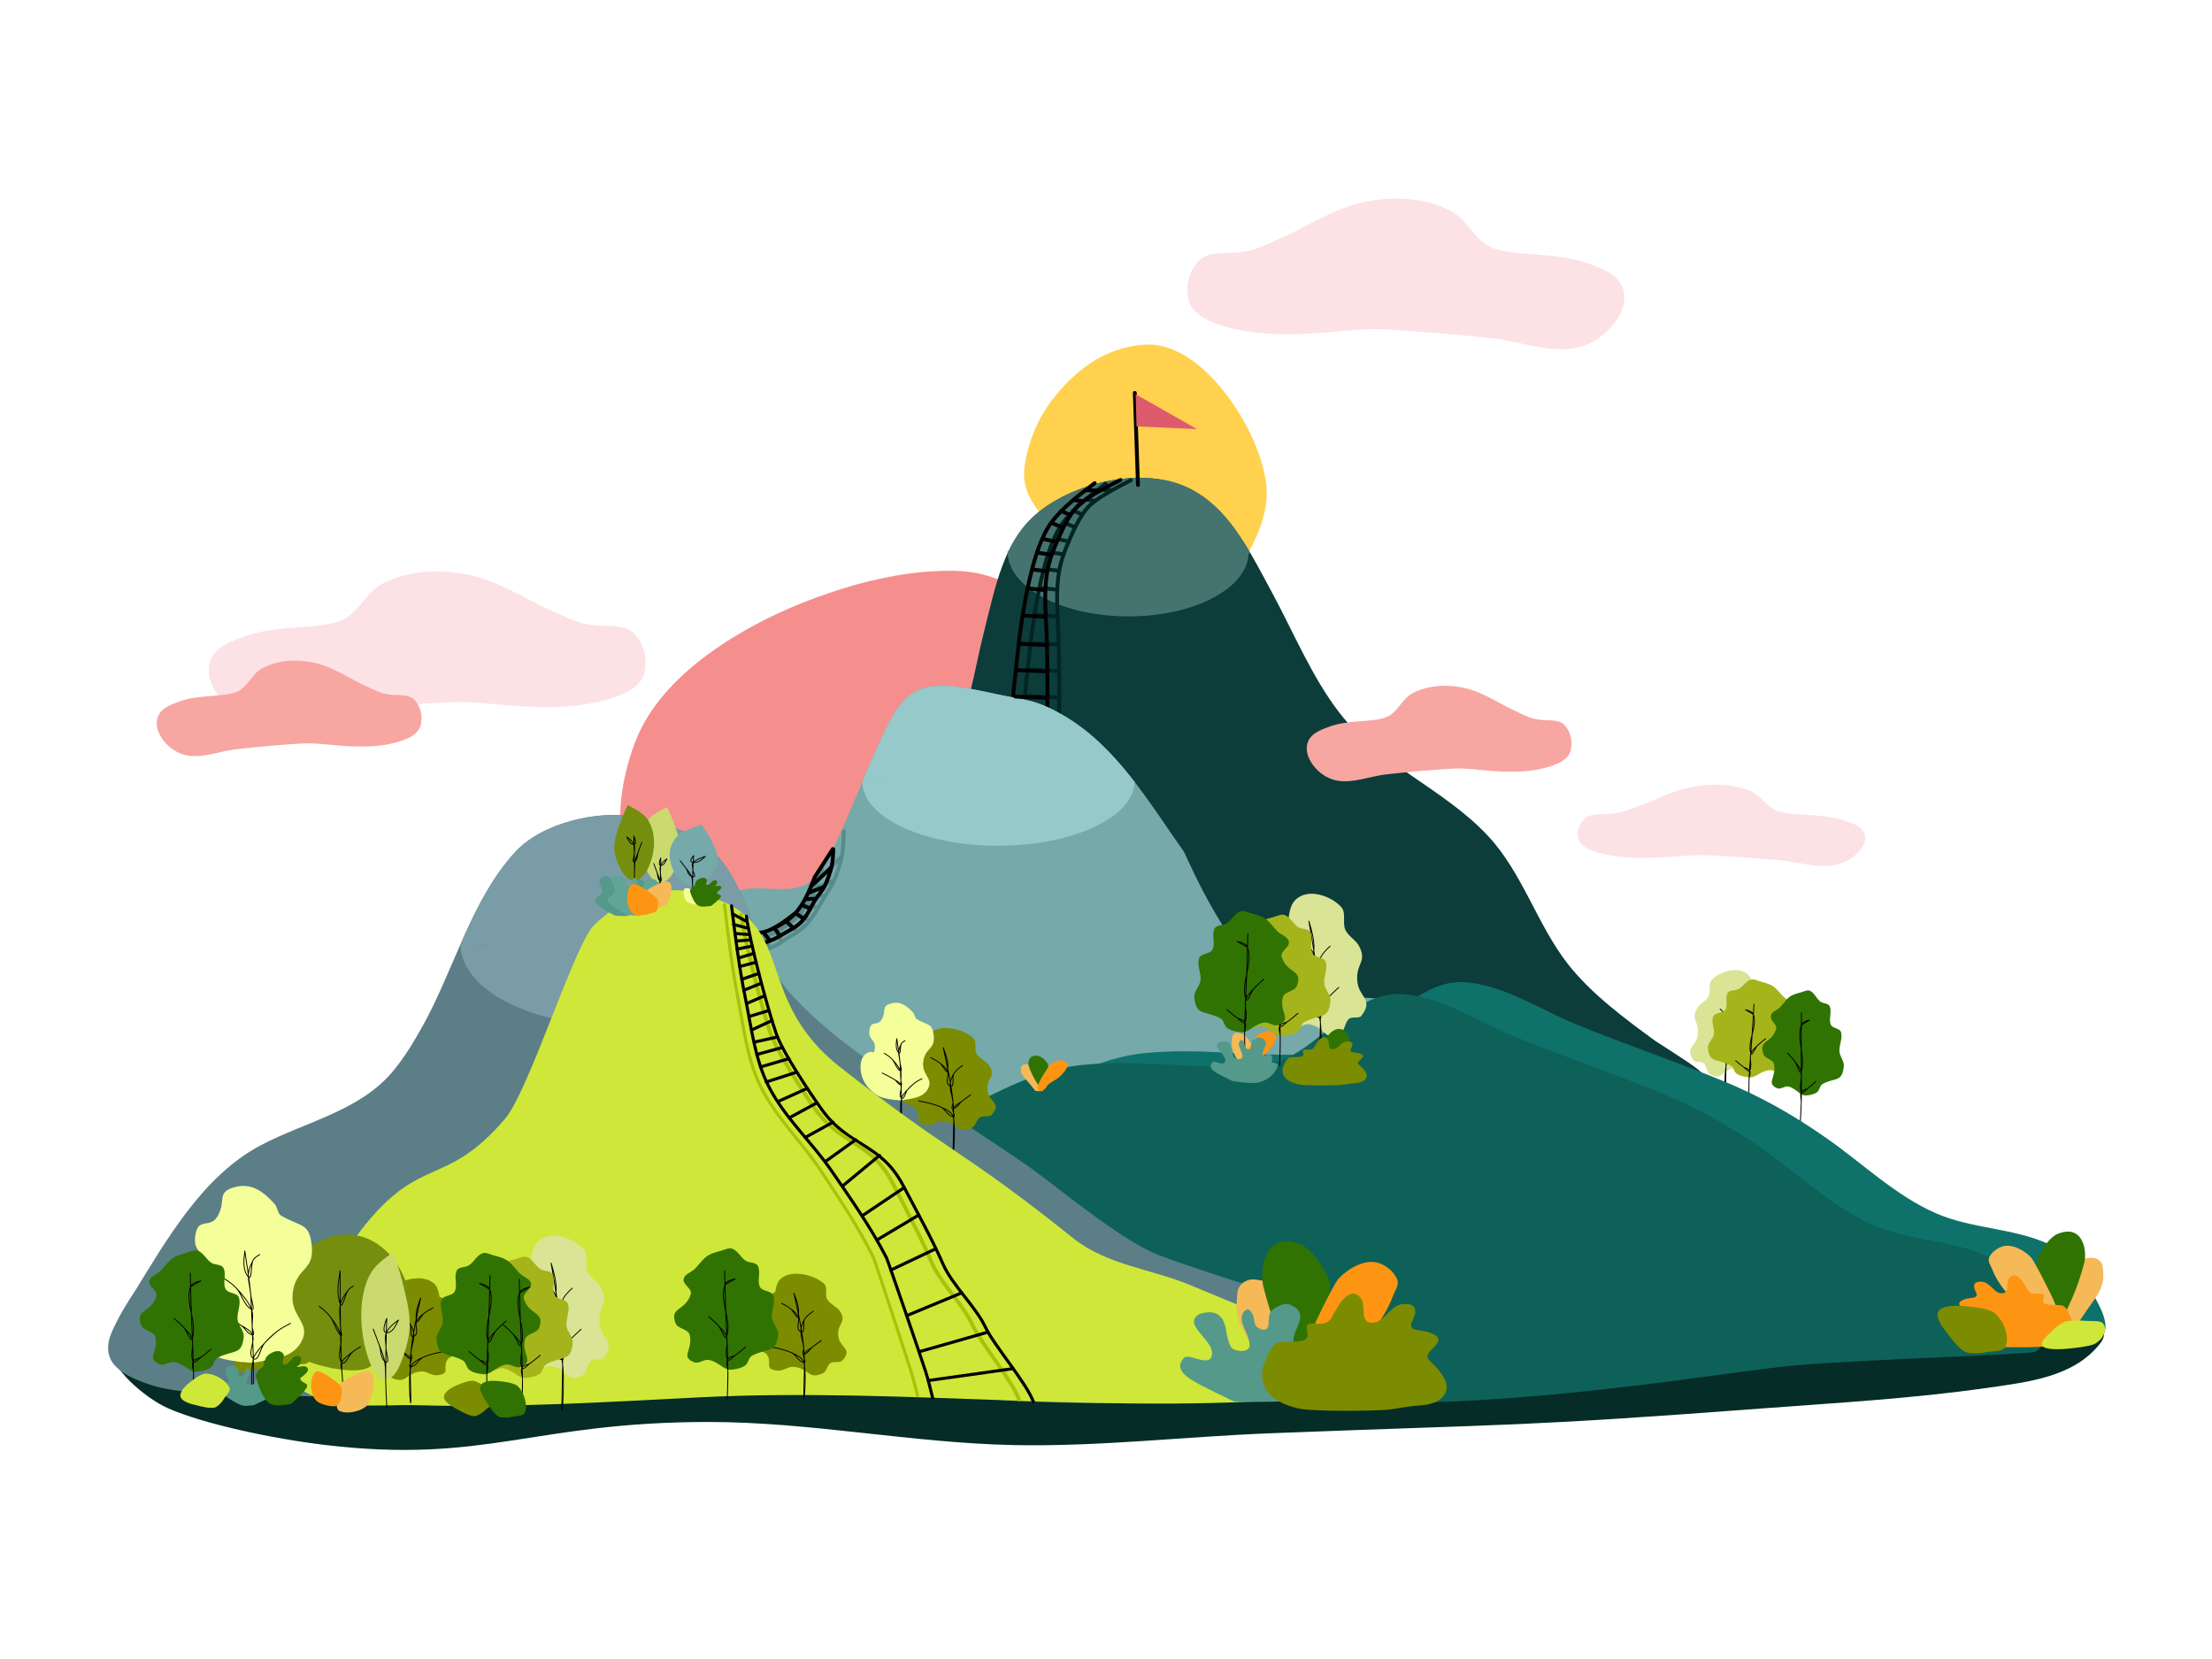 <?xml version="1.0" encoding="UTF-8" standalone="no"?><!DOCTYPE svg PUBLIC "-//W3C//DTD SVG 1.1//EN" "http://www.w3.org/Graphics/SVG/1.1/DTD/svg11.dtd"><svg width="100%" height="100%" viewBox="0 0 2048 1536" version="1.1" xmlns="http://www.w3.org/2000/svg" xmlns:xlink="http://www.w3.org/1999/xlink" xml:space="preserve" xmlns:serif="http://www.serif.com/" style="fill-rule:evenodd;clip-rule:evenodd;stroke-linecap:round;stroke-linejoin:round;"><g id="Layer-1" serif:id="Layer 1"><path d="M1040.48,742.265c6,-17.959 -0.521,-37.263 -4.28,-48.181c-7.29,-21.149 -19.77,-42.372 -32.16,-58.849c-26.977,-35.881 -63.474,-73.687 -116.285,-77.339c-34.668,-2.393 -72.916,2.844 -113.193,14.974c-14.04,4.225 -28.293,9.15 -42.683,15.273c-44.402,18.888 -104.207,54.07 -122.861,108.462c-23.032,67.163 -4.151,124.595 18.341,164.514c19.43,34.461 46.588,59.706 81.42,77.361c12.751,6.471 29.66,10.943 47.717,8.285c32.313,-4.753 72.215,-27.251 105.897,-48.162c45.453,-28.222 92.572,-63.082 134.205,-102.538c12.07,-11.443 37.91,-35.953 43.881,-53.8" style="fill:#99d6d9;fill-rule:nonzero;"/><path d="M1035.43,715.257c7.09,-19.156 1.19,-39.145 -2.229,-50.447c-6.611,-21.894 -18.631,-43.624 -30.781,-60.369c-26.441,-36.466 -62.719,-74.513 -117.578,-75.904c-36.013,-0.909 -76.111,6.369 -118.642,20.987c-14.826,5.092 -29.907,10.93 -45.183,18.032c-47.145,21.914 -111.092,61.667 -133.052,119.707c-27.112,71.666 -10.098,131.161 11.487,172.079c18.648,35.323 45.776,60.602 81.254,77.544c12.986,6.21 30.399,10.128 49.336,6.498c33.891,-6.495 76.513,-31.993 112.578,-55.535c48.672,-31.774 99.386,-70.601 144.595,-114.005c13.115,-12.589 41.175,-39.55 48.215,-58.587" style="fill:#f58f8d;fill-rule:nonzero;"/><path d="M1097.9,568.331c10.149,-0.679 19.21,-8.597 24.33,-13.116c9.899,-8.752 19.109,-20.401 25.869,-30.939c14.721,-22.944 29.08,-51.595 23.45,-81.67c-3.71,-19.742 -11.87,-39.767 -23.879,-59.38c-4.19,-6.836 -8.77,-13.636 -13.991,-20.243c-16.099,-20.392 -42.83,-45.684 -73.639,-43.894c-38.04,2.213 -65.064,25.479 -82.516,46.841c-15.064,18.448 -24.258,39.124 -28.43,62.36c-1.53,8.508 -1.435,18.874 2.513,28.286c7.065,16.844 24.394,33.937 40.015,47.937c21.088,18.893 45.838,37.229 72.188,51.499c7.64,4.138 24.01,12.99 34.09,12.319" style="fill:#ffd14e;fill-rule:nonzero;"/><path d="M155.671,1303.91c32.476,14.3 95.87,28.02 145.23,33.9c148.645,17.709 192.361,-21.22 355.123,-21.27c94.493,-0.021 188.199,19.49 282.673,21.399c78.963,1.591 157.763,-7.819 236.683,-10.899c229.05,-8.93 228.99,-5.901 457.63,-23.13c68.64,-5.16 137.5,-9.05 205.64,-18.76c39.11,-5.57 81.72,-10.16 105.88,-41.44c15.281,-19.79 -22.71,-28.59 -46.86,-34.99c-77.85,-20.65 -159.35,-26.71 -239.85,-29.121c-119.74,-3.589 -239.45,14.031 -359.21,11.161c-233.29,-5.6 -465.863,-29.33 -699.101,-36.571c-141.072,-4.379 -284.968,-25.709 -423.415,1.731c-38.871,7.719 -53.286,60.19 -70.042,96.12c-5.766,12.36 27.725,42.24 49.619,51.87" style="fill:#052c27;fill-rule:nonzero;"/><path d="M1623.6,916.615c-0.529,-4.75 -1.149,-10.16 -4.569,-13.664c-9.111,-9.339 -26.731,-3.387 -33.841,3.878c-3.819,3.906 -0.94,10.907 -3.42,15.694c-2.34,4.504 -8.09,6.785 -10.55,11.232c-5.97,10.822 1.96,11.391 0.8,23.511c-1.159,12.153 -12.72,12.272 -3.97,24.438c1.811,2.502 6.78,0.572 9.16,2.586c3.12,2.636 2.59,8.306 6.161,10.366c11.419,6.594 10.569,-4.438 22.969,-5.726c4.54,-0.47 8.49,4.511 13.031,4.088c11.219,-1.038 4.089,-7.28 8.809,-15.141c2.25,-3.753 8.92,-3.822 10.981,-7.675c6.2,-11.621 -7.061,-9.609 -8.54,-22.388c-1.371,-11.802 11.83,-11.381 4.95,-21.393c-2.87,-4.197 -7.551,-7.081 -11.971,-9.806" style="fill:#d9e495;fill-rule:nonzero;"/><path d="M1608.6,917.249c-3.77,17.614 -7.55,35.282 -9.52,53.165c-1.709,15.535 -0.98,31.236 -1.48,46.846c-0.35,11.051 -1.779,-22.413 1.051,-33.119c1.119,-4.235 6.01,-6.86 10.05,-8.926c5.54,-2.834 11.849,-4.147 17.989,-5.427c-6.14,1.28 -12.449,2.593 -17.989,5.427c-4.04,2.066 -5.5,8.4 -10.05,8.926c-2.711,0.313 1.3,-5.393 0.25,-7.795c-1.321,-3.011 -4.5,-4.926 -6.861,-7.302c-2.179,-2.205 -4.46,-4.321 -6.75,-6.433c2.29,2.112 4.571,4.228 6.75,6.433c2.361,2.376 3.5,6.65 6.861,7.302c2.029,0.397 -0.09,-3.972 0.179,-5.932c1.71,-12.278 5.46,-16.624 0.151,-28.15c-1.441,-3.129 -4.101,-5.65 -6.651,-8.058c2.55,2.408 5.21,4.929 6.651,8.058c1.76,3.822 -1.261,14.022 2.699,12.248c4.7,-2.105 0.76,-10.011 2.62,-14.63c1.191,-2.963 3.84,-5.229 6.231,-7.433c2.189,-2.013 4.809,-3.571 7.389,-5.107c-2.58,1.536 -5.2,3.094 -7.389,5.107c-2.391,2.204 -5.781,10.581 -6.231,7.433c-1.099,-7.589 1.561,-15.358 4.05,-22.633Z" style="fill:none;fill-rule:nonzero;stroke:#000;stroke-width:0.8px;"/><path d="M1625.75,995.976c3.77,-2.242 7.79,-4.631 12.26,-5.196c3.94,-0.499 7.96,3.333 11.72,2.158c12.3,-3.845 1.04,-9.102 4.57,-20.518c1.34,-4.311 9.85,-4.004 11.78,-8.119c5.85,-12.399 -8.1,-9.267 -11.82,-22.377c-1.13,-3.992 6.99,-6.844 6.29,-10.913c-0.68,-4.005 -6.76,-5.379 -9.62,-8.505c-8.54,-9.343 -8.11,-10.234 -20.89,-13.75c-2.97,-0.816 -6.229,-2.661 -9.13,-1.673c-4.54,1.551 -6.95,6.225 -11.06,8.567c-3.08,1.754 -8.35,0.709 -10.18,3.551c-2.95,4.559 0.56,11.132 -2.28,15.743c-2.1,3.386 -9.41,2.318 -11.079,5.894c-2.401,5.136 1.419,11.249 0.489,16.769c-0.76,4.47 -5.81,8.09 -5.48,12.606c1.06,14.212 8.1,9.659 21.05,16.318c2.9,1.491 2.79,5.819 5.51,7.563c3.32,2.135 7.57,2.993 11.61,3.419c2.15,0.227 4.31,-0.698 6.26,-1.537" style="fill:#a5b41a;fill-rule:nonzero;"/><path d="M1666.31,1012.27c-3.2,-2.63 -6.601,-5.43 -10.521,-6.31c-3.44,-0.769 -7.229,3.081 -10.479,1.6c-10.631,-4.86 -0.36,-9.808 -2.791,-22.242c-0.92,-4.696 -8.449,-4.884 -9.909,-9.406c-4.421,-13.63 7.72,-9.428 11.8,-23.236c1.24,-4.203 -5.76,-7.75 -4.891,-12.063c0.851,-4.245 6.301,-5.347 9.011,-8.52c8.12,-9.481 7.79,-10.461 19.3,-13.447c2.669,-0.693 5.66,-2.47 8.16,-1.235c3.92,1.936 5.769,7.086 9.25,9.841c2.609,2.066 7.33,1.266 8.779,4.421c2.33,5.06 -1.17,11.882 1.061,16.99c1.639,3.752 8.169,3.054 9.429,6.983c1.801,5.644 -1.939,11.955 -1.449,17.92c0.39,4.83 4.629,9.013 4.06,13.827c-1.79,15.147 -7.741,9.848 -19.581,16.187c-2.65,1.419 -2.82,6.059 -5.33,7.759c-3.059,2.08 -6.87,2.741 -10.46,2.96c-1.919,0.111 -3.769,-1.009 -5.439,-2.03" style="fill:#307302;fill-rule:nonzero;"/><path d="M1623.95,929.709c-0.46,7.878 -0.91,15.758 -1.4,23.634c-0.96,15.296 -2.51,30.56 -3.161,45.872c-0.269,6.585 -0.2,13.175 -0.129,19.765c-0.02,-6.59 -0.03,-13.18 0.129,-19.765c0.071,-2.695 1.691,-5.584 0.581,-8.068c-0.84,-1.885 -3.831,-1.899 -5.57,-3.112c-2.61,-1.832 -5.02,-3.915 -7.43,-5.991c2.41,2.076 4.82,4.159 7.43,5.991c1.739,1.213 4.61,4.939 5.57,3.112c2.48,-4.733 -0.46,-10.781 1.129,-15.856c0.92,-2.957 3.84,-4.983 6.071,-7.22c2.32,-2.326 4.92,-4.379 7.519,-6.422c-2.599,2.043 -5.199,4.096 -7.519,6.422c-2.231,2.237 -5.14,10.182 -6.071,7.22c-3.639,-11.568 6.311,-24.666 2.29,-36.12c-0.909,-2.58 -4.559,-3.541 -7.309,-4.264c2.43,1.421 4.87,2.843 7.309,4.264" style="fill:none;fill-rule:nonzero;stroke:#000;stroke-width:0.8px;"/><path d="M1667.91,937.694c-0.09,9.424 -0.17,18.851 -0.221,28.274c-0.079,18.306 0.421,36.612 0.021,54.912c-0.17,7.87 -0.691,15.719 -1.21,23.57c0.47,-7.851 0.93,-15.7 1.21,-23.57c0.12,-3.22 -1.3,-6.77 -0.021,-9.661c0.971,-2.189 3.95,-2 5.761,-3.33c2.739,-2 5.29,-4.319 7.83,-6.639c-2.54,2.32 -5.091,4.639 -7.83,6.639c-1.811,1.33 -4.931,5.58 -5.761,3.33c-2.159,-5.809 1.191,-12.82 -0.039,-18.98c-0.73,-3.589 -3.5,-6.204 -5.57,-9.024c-2.16,-2.93 -4.62,-5.556 -7.07,-8.169c2.45,2.613 4.91,5.239 7.07,8.169c2.07,2.82 4.43,12.493 5.57,9.024c4.41,-13.546 -4.62,-29.843 0.17,-43.226c1.08,-3.013 4.79,-3.91 7.59,-4.587c-2.53,1.529 -5.061,3.059 -7.59,4.587" style="fill:none;fill-rule:nonzero;stroke:#000;stroke-width:0.8px;"/><path d="M1645.5,1205.22l-935.307,-34.96c4.072,-39.93 8.162,-79.859 13.305,-119.649c4.286,-33.051 9.487,-65.989 15.039,-98.829c5.903,-35.036 13.286,-72.185 29.825,-103.745c28.909,-55.195 78.507,-94.599 109.033,-149.124c19.033,-33.938 24.838,-80.13 34.247,-116.527c8.474,-32.822 15.604,-72.245 39.37,-98.298c14.611,-16.03 35.494,-26.971 55.418,-33.614c14.07,-4.687 29.24,-7.534 43.99,-7.983c7.29,-0.221 14.61,0.069 21.82,1.051c56.69,7.712 80.18,58.241 105.88,105.829c19.59,36.287 36.52,77.439 61.87,110.361c37.48,48.672 96.78,70.233 137.96,114.495c31.75,34.141 45.08,81.594 73.6,118.193c21.62,27.76 53.57,51.253 81,71.312c0.5,0.364 32.47,20.586 38.72,25.787c39.16,32.491 67.43,70.621 72.55,122.441c1.38,14.021 1.75,28.17 1.991,42.271c0.309,16.989 0,34 -0.311,50.989" style="fill:#0c3d3a;fill-rule:nonzero;"/><clipPath id="_clip1"><rect x="710.193" y="442.42" width="935.747" height="69.904" clip-rule="nonzero"/></clipPath><g clip-path="url(#_clip1)"><path d="M1645.5,1205.22l-935.307,-34.96c4.072,-39.93 8.162,-79.859 13.305,-119.649c4.286,-33.051 9.487,-65.989 15.039,-98.829c5.903,-35.036 13.286,-72.185 29.825,-103.745c28.909,-55.195 78.507,-94.599 109.033,-149.124c19.033,-33.938 24.838,-80.13 34.247,-116.527c8.474,-32.822 15.604,-72.245 39.37,-98.298c14.611,-16.03 35.494,-26.971 55.418,-33.614c14.07,-4.687 29.24,-7.534 43.99,-7.983c7.29,-0.221 14.61,0.069 21.82,1.051c56.69,7.712 80.18,58.241 105.88,105.829c19.59,36.287 36.52,77.439 61.87,110.361c37.48,48.672 96.78,70.233 137.96,114.495c31.75,34.141 45.08,81.594 73.6,118.193c21.62,27.76 53.57,51.253 81,71.312c0.5,0.364 32.47,20.586 38.72,25.787c39.16,32.491 67.43,70.621 72.55,122.441c1.38,14.021 1.75,28.17 1.991,42.271c0.309,16.989 0,34 -0.311,50.989" style="fill:#457470;fill-rule:nonzero;"/></g><path d="M932.879,510.583c-0.13,32.931 49.759,59.865 111.341,60.108c61.58,0.242 111.68,-26.298 111.81,-59.229l-223.151,-0.879Z" style="fill:#457470;fill-rule:nonzero;"/><path d="M1046.09,443.118c-6.5,3.336 -15.17,7.782 -23.1,12.578c-5.5,3.324 -10.65,6.819 -14.52,10.229c-2.52,2.223 -5.19,5.616 -7.68,9.366c-3.522,5.293 -6.698,11.297 -8.621,15.574c-2.22,4.94 -4.462,9.886 -6.49,14.915c-1.364,3.38 -2.632,6.797 -3.734,10.273c-3.337,10.516 -4.624,21.304 -4.932,32.184c-0.456,16.099 1.243,32.401 1.491,48.299c0.211,13.532 0.468,27.071 0.477,40.605c0.006,9.012 -0.098,18.021 -0.4,27.026c-0.034,0.983 0.739,1.81 1.724,1.843c0.983,0.032 1.809,-0.739 1.842,-1.724c0.303,-9.045 0.409,-18.095 0.402,-27.147c-0.008,-13.553 -0.265,-27.109 -0.477,-40.658c-0.248,-15.847 -1.947,-32.096 -1.493,-48.143c0.299,-10.549 1.531,-21.01 4.766,-31.206c1.075,-3.389 2.313,-6.721 3.643,-10.018c2.011,-4.985 4.233,-9.888 6.435,-14.785c1.861,-4.137 4.937,-9.944 8.337,-15.062c2.3,-3.463 4.75,-6.614 7.08,-8.667c3.72,-3.286 8.69,-6.646 13.99,-9.85c7.86,-4.75 16.45,-9.153 22.89,-12.457c0.88,-0.45 1.22,-1.526 0.78,-2.402c-0.45,-0.876 -1.53,-1.223 -2.41,-0.773" style="fill:#002523;fill-rule:nonzero;"/><path d="M1022.61,446.413c-8.21,6.271 -16.66,12.719 -24.481,19.874c-5.211,4.769 -10.143,9.85 -14.549,15.398c-2.817,3.547 -5.454,8.066 -7.799,12.905c-3.369,6.957 -6.142,14.577 -8.012,20.853c-5.544,18.61 -9.273,37.078 -12.113,55.647c-4.236,27.711 -6.487,55.646 -9.85,84.61c-0.113,0.978 0.588,1.864 1.566,1.978c0.979,0.114 1.865,-0.589 1.978,-1.567c3.359,-28.919 5.604,-56.813 9.834,-84.481c2.815,-18.41 6.509,-36.719 12.005,-55.167c1.821,-6.117 4.521,-13.54 7.804,-20.317c2.223,-4.587 4.711,-8.879 7.381,-12.243c4.288,-5.399 9.092,-10.343 14.166,-14.984c7.74,-7.082 16.1,-13.462 24.24,-19.671c0.781,-0.597 0.93,-1.718 0.33,-2.501c-0.6,-0.782 -1.72,-0.933 -2.5,-0.334" style="fill:#002523;fill-rule:nonzero;"/><path d="M1029.21,451.963l-12.35,-0.342c-0.98,-0.027 -1.8,0.749 -1.83,1.734c-0.03,0.984 0.75,1.805 1.74,1.833l12.34,0.341c0.98,0.028 1.8,-0.749 1.829,-1.734c0.031,-0.984 -0.75,-1.805 -1.729,-1.832" style="fill:#002523;fill-rule:nonzero;"/><path d="M1013.93,461.791l-7.4,-0.846c-0.98,-0.112 -1.86,0.591 -1.97,1.569c-0.12,0.979 0.59,1.864 1.57,1.976l7.39,0.847c0.98,0.112 1.87,-0.592 1.98,-1.571c0.11,-0.978 -0.59,-1.863 -1.57,-1.975" style="fill:#002523;fill-rule:nonzero;"/><path d="M1002.52,474.628l-8.37,-3.556c-0.906,-0.385 -1.955,0.038 -2.34,0.946c-0.385,0.905 0.038,1.952 0.944,2.337l8.366,3.556c0.91,0.385 1.96,-0.038 2.34,-0.942c0.39,-0.909 -0.04,-1.956 -0.94,-2.341" style="fill:#002523;fill-rule:nonzero;"/><path d="M995.783,486.386l-10.136,-4.142c-0.911,-0.376 -1.954,0.063 -2.327,0.976c-0.372,0.912 0.065,1.951 0.977,2.327l10.136,4.142c0.912,0.371 1.954,-0.068 2.326,-0.976c0.373,-0.912 -0.065,-1.956 -0.976,-2.327" style="fill:#002523;fill-rule:nonzero;"/><path d="M989.51,499.547l-12.162,-2.727c-0.96,-0.215 -1.915,0.388 -2.131,1.352c-0.216,0.96 0.389,1.914 1.351,2.13l12.161,2.727c0.961,0.215 1.916,-0.389 2.132,-1.349c0.214,-0.961 -0.39,-1.918 -1.351,-2.133" style="fill:#002523;fill-rule:nonzero;"/><path d="M983.423,511.213l-10.579,-1.558c-0.974,-0.144 -1.881,0.531 -2.026,1.503c-0.143,0.975 0.532,1.882 1.505,2.026l10.58,1.559c0.974,0.143 1.882,-0.531 2.025,-1.504c0.143,-0.975 -0.53,-1.882 -1.505,-2.026" style="fill:#002523;fill-rule:nonzero;"/><path d="M979.708,526.565l-10.895,-1.302c-0.976,-0.117 -1.865,0.582 -1.982,1.559c-0.117,0.978 0.582,1.866 1.559,1.983l10.894,1.303c0.978,0.115 1.866,-0.583 1.984,-1.56c0.115,-0.979 -0.583,-1.866 -1.56,-1.983" style="fill:#002523;fill-rule:nonzero;"/><path d="M978.275,544.124l-14.748,-1.568c-0.978,-0.104 -1.858,0.606 -1.962,1.584c-0.104,0.98 0.606,1.86 1.586,1.964l14.747,1.568c0.978,0.104 1.858,-0.608 1.962,-1.586c0.105,-0.979 -0.606,-1.859 -1.585,-1.962" style="fill:#002523;fill-rule:nonzero;"/><path d="M978.599,568.844l-19.337,-1.161c-0.983,-0.059 -1.828,0.69 -1.888,1.673c-0.058,0.984 0.692,1.829 1.675,1.888l19.335,1.162c0.983,0.059 1.829,-0.692 1.888,-1.674c0.06,-0.984 -0.69,-1.83 -1.673,-1.888" style="fill:#002523;fill-rule:nonzero;"/><path d="M979.679,594.986l-24.679,-1.201c-0.984,-0.047 -1.82,0.712 -1.868,1.695c-0.048,0.984 0.71,1.822 1.695,1.87l24.679,1.201c0.983,0.048 1.82,-0.712 1.868,-1.695c0.048,-0.984 -0.712,-1.822 -1.695,-1.87" style="fill:#002523;fill-rule:nonzero;"/><path d="M980.108,619.421l-26.65,-1.17c-0.984,-0.043 -1.817,0.72 -1.862,1.703c-0.043,0.985 0.722,1.819 1.705,1.862l26.65,1.169c0.985,0.043 1.817,-0.721 1.862,-1.705c0.043,-0.983 -0.722,-1.816 -1.705,-1.859" style="fill:#002523;fill-rule:nonzero;"/><path d="M980.272,643.876l-29.149,-1.17c-0.985,-0.04 -1.814,0.727 -1.854,1.712c-0.039,0.983 0.727,1.813 1.711,1.853l29.15,1.169c0.984,0.04 1.814,-0.728 1.853,-1.711c0.04,-0.984 -0.726,-1.816 -1.711,-1.853" style="fill:#002523;fill-rule:nonzero;"/><path d="M1036.56,442.779c-6.631,3.346 -15.471,7.804 -23.57,12.612c-5.62,3.337 -10.881,6.847 -14.829,10.271c-2.569,2.227 -5.291,5.624 -7.834,9.38c-3.598,5.317 -6.846,11.35 -8.811,15.647c-2.267,4.957 -4.555,9.92 -6.625,14.964c-1.394,3.394 -2.689,6.826 -3.815,10.316c-3.407,10.553 -4.722,21.378 -5.037,32.296c-0.466,16.16 1.269,32.524 1.522,48.482c0.217,13.581 0.479,27.168 0.488,40.751c0.006,9.043 -0.1,18.084 -0.409,27.121c-0.034,0.984 0.737,1.81 1.722,1.844c0.984,0.034 1.81,-0.739 1.844,-1.722c0.31,-9.079 0.417,-18.161 0.412,-27.246c-0.01,-13.601 -0.273,-27.206 -0.49,-40.804c-0.252,-15.906 -1.987,-32.216 -1.524,-48.324c0.307,-10.581 1.565,-21.075 4.867,-31.302c1.098,-3.403 2.361,-6.748 3.719,-10.057c2.054,-5.001 4.323,-9.921 6.57,-14.834c1.901,-4.156 5.041,-9.991 8.522,-15.132c2.347,-3.47 4.842,-6.626 7.216,-8.684c3.811,-3.304 8.891,-6.679 14.311,-9.9c8.029,-4.764 16.789,-9.179 23.359,-12.493c0.88,-0.443 1.231,-1.517 0.79,-2.396c-0.439,-0.88 -1.52,-1.234 -2.399,-0.79" style="fill-rule:nonzero;"/><path d="M1012.44,445.891c-8.3,6.298 -16.834,12.775 -24.734,19.959c-5.268,4.793 -10.255,9.899 -14.708,15.475c-2.846,3.562 -5.508,8.099 -7.877,12.958c-3.407,6.991 -6.209,14.649 -8.1,20.957c-5.601,18.694 -9.369,37.247 -12.239,55.901c-4.282,27.842 -6.556,55.91 -9.954,85.011c-0.115,0.977 0.587,1.865 1.564,1.979c0.978,0.115 1.865,-0.586 1.979,-1.565c3.394,-29.057 5.662,-57.083 9.938,-84.884c2.845,-18.492 6.578,-36.886 12.131,-55.418c1.841,-6.146 4.57,-13.607 7.889,-20.417c2.245,-4.608 4.758,-8.918 7.457,-12.296c4.336,-5.427 9.192,-10.396 14.322,-15.061c7.819,-7.114 16.272,-13.521 24.482,-19.758c0.79,-0.595 0.94,-1.716 0.35,-2.499c-0.6,-0.785 -1.72,-0.939 -2.5,-0.342" style="fill-rule:nonzero;"/><path d="M526.647,1064.89c18.896,-33.55 37.812,-67.075 57.331,-100.271c15.409,-26.163 30.858,-52.343 47.435,-77.786c13.851,-21.293 24.001,-48.897 46.773,-60.195c22.832,-11.338 57.234,6.644 76.092,-14.26c8.104,-9 16.383,-24.72 21.175,-35.22c17.903,-39.118 24.215,-58.949 42.526,-97.793c6.604,-13.988 15.741,-32.143 30.409,-39.623c21.975,-11.202 62.183,0.896 81.04,4.323c23.98,4.365 32.727,5.513 53.981,17.611c49.931,28.422 80.652,81.585 112.771,126.975c7.58,16.246 15.18,32.532 24,48.136c12.72,22.52 30.08,51.585 53.42,66.176c46.77,29.26 110.14,13.617 160.99,31.85c37.92,13.617 75.93,48.332 104.16,74.378c28.439,26.22 24.64,29.359 51.04,57.84c19.61,21.149 41.649,40.03 60.82,61.599c9.35,10.521 15.52,15.21 16.71,28.3c0.39,4.33 -0.08,8.69 -0.62,12.99c-0.69,5.231 -1.87,10.37 -3.04,15.491c-311.44,-5.121 -642.258,-12.621 -992.812,-22.951c-11.883,-0.33 -17.357,-13.96 -20.824,-22.809c-10.539,-26.92 -16.228,-46.79 -23.377,-74.761" style="fill:#76a9aa;fill-rule:nonzero;"/><clipPath id="_clip2"><rect x="526.647" y="635.085" width="1040.82" height="88.997" clip-rule="nonzero"/></clipPath><g clip-path="url(#_clip2)"><path d="M526.647,1064.89c18.896,-33.55 37.812,-67.075 57.331,-100.271c15.409,-26.163 30.858,-52.343 47.435,-77.786c13.851,-21.293 24.001,-48.897 46.773,-60.195c22.832,-11.338 57.234,6.644 76.092,-14.26c8.104,-9 16.383,-24.72 21.175,-35.22c17.903,-39.118 24.215,-58.949 42.526,-97.793c6.604,-13.988 15.741,-32.143 30.409,-39.623c21.975,-11.202 62.183,0.896 81.04,4.323c23.98,4.365 32.727,5.513 53.981,17.611c49.931,28.422 80.652,81.585 112.771,126.975c7.58,16.246 15.18,32.532 24,48.136c12.72,22.52 30.08,51.585 53.42,66.176c46.77,29.26 110.14,13.617 160.99,31.85c37.92,13.617 75.93,48.332 104.16,74.378c28.439,26.22 24.64,29.359 51.04,57.84c19.61,21.149 41.649,40.03 60.82,61.599c9.35,10.521 15.52,15.21 16.71,28.3c0.39,4.33 -0.08,8.69 -0.62,12.99c-0.69,5.231 -1.87,10.37 -3.04,15.491c-311.44,-5.121 -642.258,-12.621 -992.812,-22.951c-11.883,-0.33 -17.357,-13.96 -20.824,-22.809c-10.539,-26.92 -16.228,-46.79 -23.377,-74.761" style="fill:#95c9ca;fill-rule:nonzero;"/></g><path d="M798.459,723.864c0.072,32.828 56.591,59.357 126.136,59.205c69.545,-0.152 125.945,-26.929 125.875,-59.757l-252.011,0.552Z" style="fill:#95c9ca;fill-rule:nonzero;"/><path d="M739.948,843.932c3.646,-4.521 6.682,-9.547 9.346,-14.847c4.012,-7.966 7.179,-16.538 10.278,-24.917c0.343,-0.923 1.37,-1.396 2.293,-1.054c0.923,0.341 1.395,1.369 1.054,2.292c-3.145,8.504 -6.367,17.198 -10.438,25.292c-2.798,5.558 -5.999,10.831 -9.841,15.584l-0.022,0.027c-3.967,4.89 -8.757,8.974 -13.951,12.456c-5.17,3.456 -10.741,6.324 -16.286,8.811c-3.09,1.379 -6.357,2.199 -9.702,2.663c-3.013,0.41 -6.09,0.547 -9.152,0.574l-0.918,-0c-1.529,-0 -3.052,-0.015 -4.559,-0.041l0.049,-3.566l1.75,0.029c0.877,0.012 1.758,0.012 2.642,0.012l0.883,-0c2.95,-0.012 5.913,-0.15 8.814,-0.545c2.219,-0.315 4.401,-0.78 6.509,-1.503c0.751,-0.259 1.494,-0.561 2.225,-0.888c4.288,-1.912 8.351,-4.344 12.268,-7.062c5.829,-4.043 11.333,-8.713 16.758,-13.317" style="fill:#588b8c;fill-rule:nonzero;"/><path d="M779.395,769.542c-0.129,7.337 -0.291,12.89 -1.01,18.314c-0.723,5.439 -2.014,10.746 -4.399,17.623c-1.936,5.579 -3.064,8.553 -4.476,11.34c-1.442,2.848 -3.177,5.502 -6.331,10.517c-3.576,5.69 -6.075,10.849 -9.811,16.595c-2.03,3.117 -4.432,6.417 -7.59,10.08c-2.403,2.782 -5.207,5.047 -8.174,7.088c-4.649,3.216 -9.692,5.9 -14.315,9.116c-2.359,1.635 -4.443,2.81 -6.408,3.774c-5.331,2.629 -9.817,3.803 -16.314,8.081c-0.82,0.545 -1.048,1.65 -0.506,2.475c0.542,0.825 1.65,1.048 2.472,0.503c6.337,-4.18 10.725,-5.285 15.924,-7.857c2.107,-1.035 4.34,-2.293 6.869,-4.054c5.413,-3.761 11.397,-6.809 16.662,-10.794c2.336,-1.775 4.534,-3.732 6.492,-5.997c3.278,-3.803 5.771,-7.228 7.879,-10.472c3.747,-5.76 6.254,-10.933 9.84,-16.637c3.24,-5.152 5.012,-7.881 6.494,-10.804c1.467,-2.899 2.651,-5.985 4.664,-11.787c2.48,-7.146 3.813,-12.666 4.564,-18.321c0.737,-5.544 0.909,-11.221 1.042,-18.72c0.017,-0.984 -0.769,-1.798 -1.752,-1.815c-0.985,-0.018 -1.799,0.768 -1.816,1.752" style="fill:#588b8c;fill-rule:nonzero;"/><path d="M758.826,816.014l21.298,-21.218c0.697,-0.695 0.698,-1.826 0.003,-2.524c-0.695,-0.695 -1.824,-0.699 -2.522,-0.003l-21.297,21.217c-0.698,0.696 -0.699,1.825 -0.004,2.523c0.695,0.698 1.825,0.7 2.522,0.005" style="fill:#588b8c;fill-rule:nonzero;"/><path d="M755.908,823.896l15.65,-6.507c0.909,-0.378 1.342,-1.423 0.963,-2.332c-0.377,-0.908 -1.423,-1.341 -2.332,-0.963l-15.65,6.506c-0.909,0.378 -1.34,1.424 -0.963,2.332c0.378,0.91 1.423,1.342 2.332,0.964" style="fill:#588b8c;fill-rule:nonzero;"/><path d="M751.313,831.46l9.962,-0.229c0.984,-0.023 1.764,-0.841 1.742,-1.825c-0.023,-0.985 -0.839,-1.766 -1.824,-1.743l-9.961,0.229c-0.985,0.023 -1.765,0.841 -1.743,1.825c0.023,0.985 0.841,1.765 1.824,1.743" style="fill:#588b8c;fill-rule:nonzero;"/><path d="M747.322,838.454l8.72,3.813c0.903,0.391 1.955,-0.011 2.349,-0.919c0.395,-0.907 -0.017,-1.952 -0.92,-2.354l-8.72,-3.813c-0.902,-0.39 -1.956,0.023 -2.35,0.93c-0.394,0.896 0.019,1.953 0.921,2.343" style="fill:#588b8c;fill-rule:nonzero;"/><path d="M740.294,847.7l7.567,5.732c0.784,0.593 1.904,0.437 2.499,-0.352c0.594,-0.779 0.439,-1.901 -0.346,-2.493l-7.566,-5.734c-0.786,-0.591 -1.905,-0.435 -2.5,0.354c-0.594,0.779 -0.439,1.901 0.346,2.493" style="fill:#588b8c;fill-rule:nonzero;"/><path d="M729.092,855.932l6.991,7.498c0.671,0.725 1.802,0.766 2.521,0.097c0.722,-0.669 0.761,-1.804 0.091,-2.528l-6.991,-7.499c-0.671,-0.723 -1.801,-0.764 -2.522,-0.094c-0.72,0.669 -0.76,1.802 -0.09,2.526" style="fill:#588b8c;fill-rule:nonzero;"/><path d="M718.985,865.369l-0.004,0l0.004,0Zm-1.492,-0.08c-0.336,-0.172 -0.62,-0.458 -0.792,-0.825c-0.413,-0.895 -0.023,-1.95 0.871,-2.374c0.389,-0.172 0.887,-0.264 1.479,-0.034c0.26,0.103 0.756,0.424 1.27,1.055c1.349,1.662 4.199,6.524 4.199,6.524c0.495,0.849 0.208,1.949 -0.642,2.442c-0.851,0.493 -1.945,0.207 -2.44,-0.643c-0,0 -2.633,-4.528 -3.887,-6.076l-0.058,-0.069Z" style="fill:#588b8c;fill-rule:nonzero;"/><path d="M705.352,869.663l6.653,8.919c0.589,0.792 1.708,0.956 2.498,0.369c0.788,-0.587 0.952,-1.707 0.363,-2.5l-6.653,-8.918c-0.588,-0.793 -1.708,-0.957 -2.496,-0.369c-0.79,0.587 -0.954,1.707 -0.365,2.499" style="fill:#588b8c;fill-rule:nonzero;"/><path d="M735.731,843.581c3.11,-3.593 5.703,-7.582 7.981,-11.779c3.485,-6.419 6.231,-13.331 8.92,-20.085c0.363,-0.915 1.402,-1.362 2.317,-0.999c0.914,0.365 1.361,1.403 0.998,2.319c-2.741,6.883 -5.547,13.924 -9.099,20.468c-2.423,4.472 -5.192,8.702 -8.511,12.514l-0.023,0.023c-2.792,3.197 -6.051,5.977 -9.586,8.405c-5.052,3.472 -10.67,6.252 -16.273,8.604l-0.036,0.021l-0.363,0.154c-2.694,1.121 -5.543,1.78 -8.459,2.154c-2.606,0.329 -5.268,0.439 -7.916,0.461l-0.793,0c-1.323,0 -2.64,-0.022 -3.943,-0.033l0.046,-3.57l1.508,0.021c0.756,0.01 1.517,0.01 2.279,0.01l0.763,0c2.542,-0.01 5.099,-0.108 7.601,-0.427c2.6,-0.341 5.141,-0.912 7.543,-1.912c3.677,-1.538 7.164,-3.472 10.525,-5.625c5.052,-3.253 9.821,-7.022 14.521,-10.724" style="fill-rule:nonzero;"/><path d="M769.704,786.13c-0.111,5.741 -0.403,9.988 -1.184,14.14c-0.78,4.148 -2.051,8.199 -4.096,13.56c-1.246,3.262 -2.188,5.321 -3.165,7.021c-1.666,2.896 -3.425,4.777 -6.824,9.658c-3.463,4.975 -5.943,10.676 -9.17,15.797c-1.325,2.109 -2.781,4.109 -4.506,5.9c-2.097,2.175 -4.532,3.945 -7.102,5.56c-4,2.506 -8.324,4.614 -12.301,7.131c-2.041,1.285 -3.841,2.219 -5.539,2.977c-4.606,2.055 -8.489,2.978 -14.105,6.34c-0.845,0.505 -1.119,1.604 -0.613,2.45c0.507,0.846 1.603,1.121 2.447,0.615c5.462,-3.274 9.247,-4.153 13.727,-6.153c1.836,-0.824 3.783,-1.813 5.989,-3.208c4.662,-2.945 9.794,-5.35 14.335,-8.471c2.059,-1.418 3.998,-2.966 5.732,-4.769c1.894,-1.967 3.499,-4.164 4.954,-6.472c3.198,-5.076 5.647,-10.734 9.08,-15.657c3.489,-5.009 5.281,-6.947 6.989,-9.919c1.049,-1.824 2.069,-4.028 3.405,-7.528c2.138,-5.601 3.454,-9.838 4.27,-14.173c0.813,-4.323 1.128,-8.748 1.245,-14.729c0.02,-0.985 -0.765,-1.799 -1.749,-1.819c-0.985,-0.019 -1.799,0.766 -1.819,1.749" style="fill-rule:nonzero;"/><path d="M752.314,821.703l18.43,-17.069c0.722,-0.668 0.765,-1.798 0.097,-2.52c-0.669,-0.723 -1.8,-0.766 -2.522,-0.098l-18.429,17.07c-0.723,0.669 -0.767,1.799 -0.097,2.521c0.669,0.723 1.799,0.766 2.521,0.096" style="fill-rule:nonzero;"/><path d="M808.808,1092.7c63.041,-36.9 72.62,-42.511 137.57,-75.12c35.736,-17.943 72.282,-38.124 112.052,-42.409c56.18,-6.039 112.4,5.435 168.589,-0.234c50.121,-5.046 79,-70.578 131.491,-65.358c36.28,3.603 67.74,25.345 101.12,38.962c44.61,18.214 90.139,33.623 134.73,51.899c35.329,14.47 64.15,30.68 96,52.829c33.67,23.391 64.42,53.611 101.909,69.991c34.071,14.89 71.841,13.35 105.681,29.07c21.35,9.91 33.6,33.43 44.54,54.309c3.82,7.3 11.38,23.101 3.31,31.29c-1.89,1.92 -4.55,3.17 -7.13,3.351c-48.53,3.39 -97.16,4.67 -145.731,7.319c-72.759,3.951 -72.569,3.681 -145.099,13.561c-100.83,13.729 -197.73,24.9 -300.01,25.93c-118.98,1.21 -236.72,-12.55 -355.289,-19.87c-24.195,-1.5 -48.443,-1.97 -72.602,-4.15c-48.302,-4.35 -96.586,-9.08 -144.693,-15.45c-17.267,-2.3 -20.325,-25.09 -17.108,-40.05c1.679,-7.85 3.623,-15.7 6.486,-23.131c6.522,-16.979 13.838,-33.619 21.632,-49.959c6.964,-14.61 14.846,-28.66 22.552,-42.78" style="fill:#0e726a;fill-rule:nonzero;"/><path d="M750.948,1103.67c63.041,-36.9 72.62,-42.51 137.57,-75.12c35.736,-17.94 72.284,-38.124 112.052,-42.409c56.18,-6.039 112.399,5.435 168.59,-0.234c50.12,-5.045 79,-70.578 131.49,-65.357c36.279,3.603 67.739,25.344 101.119,38.961c44.611,18.214 90.141,33.623 134.731,51.899c35.33,14.47 64.15,30.68 96,52.83c33.67,23.39 64.42,53.61 101.91,69.991c34.07,14.889 71.84,13.349 105.68,29.069c21.349,9.91 33.599,33.431 44.54,54.31c3.82,7.3 11.38,23.1 3.309,31.29c-1.889,1.92 -4.55,3.17 -7.129,3.35c-48.53,3.39 -97.16,4.67 -145.73,7.32c-72.76,3.96 -72.57,3.68 -145.1,13.56c-100.83,13.73 -197.73,24.9 -300.011,25.931c-118.979,1.209 -236.719,-12.551 -355.288,-19.871c-24.195,-1.5 -48.443,-1.97 -72.602,-4.15c-48.302,-4.35 -96.586,-9.08 -144.694,-15.45c-17.266,-2.3 -20.324,-25.09 -17.107,-40.05c1.679,-7.85 3.623,-15.7 6.486,-23.13c6.522,-16.98 13.838,-33.62 21.632,-49.96c6.964,-14.61 14.846,-28.66 22.552,-42.78" style="fill:#0d6159;fill-rule:nonzero;"/><path d="M125.487,1194.47c29.307,-47.56 62.696,-105.81 115.421,-133.84c41.661,-22.17 92.16,-31.61 123.332,-69.327c10.545,-12.728 19.019,-26.959 27.021,-41.269c28.52,-50.918 45.276,-117.336 85.902,-161.35c25.097,-27.188 78.039,-39.493 114.027,-31.967c14.41,3.018 28.706,7.209 42.118,13.144c62.238,27.536 57.058,103.218 97.603,148.87c45.935,51.719 111.321,87.359 168.815,125.929c18.611,12.48 37.509,24.581 55.729,37.571c22.195,15.809 75.145,60.139 110.375,76.819c18.34,8.691 103.34,35.181 106.01,36.15c24.57,9.02 108.521,44.43 131.26,57.4c8.461,4.82 15.051,12.25 21.69,19.2c3.571,3.74 9.34,9.521 6.571,13.82c-0.581,0.941 -1.941,1.371 -3.091,1.451c-69.07,4.559 -194.34,11.33 -263.72,11.899c-43.74,0.37 -87.575,0.23 -131.276,-2.27c-14.559,-0.83 -141.06,-15.9 -183.787,-15.43c-35.481,0.381 -74.214,6.841 -109.434,9.86c-72.094,6.181 -152.624,5.53 -221.691,4.931c-55.733,-0.481 -111.456,-2.761 -167.15,-4.41c-24.428,-0.721 -81.77,0.58 -111.878,-9.461c-27.194,-9.07 -48.193,-21.11 -35.408,-49.86c5.892,-13.23 13.459,-25.759 21.561,-37.86" style="fill:#5c7e87;fill-rule:nonzero;"/><clipPath id="_clip3"><path d="M113.069,863.319l1231.8,41.61l4.2,-124.1l-1231.81,-41.61l-4.193,124.1Z" clip-rule="nonzero"/></clipPath><g clip-path="url(#_clip3)"><path d="M125.487,1194.47c29.307,-47.56 62.696,-105.81 115.421,-133.84c41.661,-22.17 92.16,-31.61 123.332,-69.327c10.545,-12.728 19.019,-26.959 27.021,-41.269c28.52,-50.918 45.276,-117.336 85.902,-161.35c25.097,-27.188 78.039,-39.493 114.027,-31.967c14.41,3.018 28.706,7.209 42.118,13.144c62.238,27.536 57.058,103.218 97.603,148.87c45.935,51.719 111.321,87.359 168.815,125.929c18.611,12.48 37.509,24.581 55.729,37.571c22.195,15.809 75.145,60.139 110.375,76.819c18.34,8.691 103.34,35.181 106.01,36.15c24.57,9.02 108.521,44.43 131.26,57.4c8.461,4.82 15.051,12.25 21.69,19.2c3.571,3.74 9.34,9.521 6.571,13.82c-0.581,0.941 -1.941,1.371 -3.091,1.451c-69.07,4.559 -194.34,11.33 -263.72,11.899c-43.74,0.37 -87.575,0.23 -131.276,-2.27c-14.559,-0.83 -141.06,-15.9 -183.787,-15.43c-35.481,0.381 -74.214,6.841 -109.434,9.86c-72.094,6.181 -152.624,5.53 -221.691,4.931c-55.733,-0.481 -111.456,-2.761 -167.15,-4.41c-24.428,-0.721 -81.77,0.58 -111.878,-9.461c-27.194,-9.07 -48.193,-21.11 -35.408,-49.86c5.892,-13.23 13.459,-25.759 21.561,-37.86" style="fill:#799ca6;fill-rule:nonzero;"/></g><path d="M426.566,873.888c-0.99,39.689 59.365,73.438 134.698,75.317c75.332,1.879 137.296,-28.818 138.286,-68.506l-272.984,-6.811Z" style="fill:#799ca6;fill-rule:nonzero;"/><path d="M855.908,968.849c0.795,-4.497 1.701,-9.617 5.792,-12.845c10.908,-8.601 31.112,-2.426 39.095,4.684c4.291,3.823 0.695,10.389 3.403,15.01c2.545,4.347 9.136,6.684 11.822,10.98c6.534,10.456 -2.679,10.765 -1.773,22.313c0.907,11.58 14.312,12.029 3.72,23.33c-2.178,2.319 -7.874,0.34 -10.708,2.189c-3.71,2.41 -3.305,7.811 -7.514,9.66c-13.479,5.93 -12.095,-4.53 -26.433,-6.12c-5.246,-0.58 -9.999,4.04 -15.254,3.5c-12.962,-1.319 -4.475,-7.03 -9.664,-14.639c-2.478,-3.63 -10.207,-3.891 -12.453,-7.621c-6.769,-11.219 8.528,-8.92 10.708,-21.01c2.012,-11.17 -13.304,-11.16 -4.974,-20.47c3.489,-3.899 9.013,-6.503 14.233,-8.961" style="fill:#7b8c00;fill-rule:nonzero;"/><path d="M873.283,969.894c3.735,16.844 7.48,33.735 9.115,50.785c1.421,14.811 0.02,29.701 0.028,44.551c0.008,10.5 2.871,-21.25 -0.019,-31.5c-1.143,-4.051 -6.726,-6.69 -11.332,-8.771c-6.322,-2.86 -13.586,-4.29 -20.668,-5.69c7.082,1.4 14.346,2.83 20.668,5.69c4.606,2.081 6.071,8.14 11.332,8.771c3.13,0.38 -1.31,-5.16 -0.005,-7.41c1.636,-2.821 5.394,-4.551 8.207,-6.731c2.611,-2.03 5.335,-3.979 8.057,-5.92c-2.722,1.941 -5.446,3.89 -8.057,5.92c-2.813,2.18 -4.293,6.21 -8.207,6.731c-2.377,0.32 0.242,-3.771 -0.004,-5.641c-1.535,-11.71 -5.728,-15.949 0.84,-26.746c1.782,-2.93 4.968,-5.246 8.007,-7.459c-3.039,2.213 -6.225,4.529 -8.007,7.459c-2.179,3.579 0.959,13.357 -3.566,11.557c-5.371,-2.141 -0.526,-9.534 -2.508,-13.977c-1.273,-2.849 -4.268,-5.08 -6.965,-7.245c-2.465,-1.977 -5.446,-3.534 -8.383,-5.069c2.937,1.535 5.918,3.092 8.383,5.069c2.697,2.165 6.325,10.223 6.965,7.245c1.54,-7.177 -1.26,-14.635 -3.881,-21.619Z" style="fill:none;fill-rule:nonzero;stroke:#000;stroke-width:0.81px;"/><path d="M828.027,1018.39c-5.997,-0.87 -12.451,-1.8 -17.381,-5.319c-5.502,-3.931 -10.379,-9.571 -12.463,-15.997c-2.547,-7.866 -2.572,-19.978 6.612,-23.017c2.623,-0.867 4.108,1.597 4.745,-1.093c2.824,-11.931 -7.198,-8.97 -4.187,-20.975c1.797,-7.162 7.382,-1.757 11.06,-8.16c4.471,-7.782 -0.625,-11.901 7.925,-14.549c9.307,-2.886 15.551,2.189 21.112,8.328c1.588,1.755 1.509,4.969 3.567,6.138c10.243,5.824 14.224,3.401 15.473,15.176c1.406,13.271 -7.733,10.635 -9.668,23.812c-1.735,11.818 8.297,15.053 5.179,23.486c-3.758,10.17 -15.367,10.79 -24.274,12.38c-2.66,0.48 -4.998,-0.22 -7.7,-0.21" style="fill:#f4ff9a;fill-rule:nonzero;"/><path d="M830.271,961.684c1.178,7.567 2.359,15.143 3.104,22.765c0.171,1.749 1.262,30.492 1.281,32.221c0.083,7.191 -0.035,14.37 -0.152,21.55c-0.612,-7.149 -1.241,-14.5 0.152,-21.55c0.694,-3.509 9.623,-12 12.283,-14.03c2.059,-1.569 4.383,-2.773 6.685,-3.964c-2.302,1.191 -4.626,2.395 -6.685,3.964c-2.404,1.83 -4.635,3.92 -6.626,6.19c-2.123,2.43 -3.016,9.69 -5.657,7.84c-3.307,-2.309 0.966,-8.309 -0.438,-12.099c-0.887,-2.391 -3.724,-3.521 -5.87,-4.889c-3.682,-2.354 -7.615,-4.299 -11.534,-6.234c3.919,1.935 7.852,3.88 11.534,6.234c2.146,1.368 3.351,4.519 5.87,4.889c1.332,0.199 -0.092,-2.691 -0.147,-4.04c-0.124,-3.02 0.755,-6.265 -0.392,-9.063c-1.691,-4.124 -4.774,-7.582 -7.782,-10.87c-2.013,-2.198 -4.596,-3.823 -7.119,-5.41c2.523,1.587 5.106,3.212 7.119,5.41c3.008,3.288 3.82,8.83 7.782,10.87c2.081,1.072 -0.079,-4.688 -0.304,-7.019c-0.835,-8.598 -3.005,-10.086 1.157,-18.108c0.675,-1.301 2.112,-2.085 3.397,-2.787c-1.285,0.702 -2.722,1.486 -3.397,2.787c-1.361,2.623 -0.471,10.694 -2.466,8.513c-2.99,-3.269 -2.325,-8.772 -1.795,-13.17Z" style="fill:none;fill-rule:nonzero;stroke:#000;stroke-width:0.8px;"/><path d="M286.372,1220.16c15.351,-30.01 30.935,-60.49 51.896,-86.33c52.306,-64.45 74.728,-34.52 128.962,-97.53c22.948,-26.64 64.15,-161.205 82.734,-179.685c22.637,-22.507 57.663,-37.137 88.091,-31.178c107.241,21.011 52.131,93.881 140.125,162.848c105.662,82.825 110.708,74.305 215.689,158.295c30.931,24.75 72.641,28.3 108.601,43.45c34.87,14.7 70.46,27.96 103.89,46.1c9.02,4.889 36.1,55.09 26.05,56.13c-192.92,19.9 -390.918,-8.34 -584.497,1.48c-86.923,4.41 -173.962,9.77 -260.924,7.31c-37.909,-1.07 -82.227,6.5 -112.519,-17.861c-16.033,-12.889 1.636,-44.609 11.902,-63.029" style="fill:#cfe739;fill-rule:nonzero;"/><path d="M769.413,785.319l-16.581,25.757c-0.533,0.829 -0.294,1.932 0.535,2.466c0.827,0.534 1.933,0.294 2.465,-0.535l16.582,-25.756c0.533,-0.828 0.293,-1.934 -0.534,-2.467c-0.829,-0.533 -1.933,-0.293 -2.467,0.535" style="fill-rule:nonzero;"/><path d="M749.722,828.09l13.544,-5.232c0.918,-0.356 1.375,-1.39 1.021,-2.308c-0.355,-0.919 -1.388,-1.376 -2.308,-1.021l-13.544,5.233c-0.918,0.355 -1.375,1.39 -1.02,2.307c0.355,0.919 1.389,1.376 2.307,1.021" style="fill-rule:nonzero;"/><path d="M745.698,834.18l8.62,-0.184c0.984,-0.022 1.767,-0.837 1.746,-1.822c-0.022,-0.984 -0.838,-1.766 -1.822,-1.746l-8.62,0.186c-0.985,0.02 -1.767,0.837 -1.746,1.82c0.021,0.985 0.838,1.767 1.822,1.746" style="fill-rule:nonzero;"/><path d="M742.185,839.8l7.546,3.067c0.913,0.371 1.954,-0.074 2.325,-0.988c0.37,-0.906 -0.069,-1.95 -0.981,-2.319l-7.547,-3.067c-0.912,-0.37 -1.954,0.064 -2.324,0.979c-0.371,0.914 0.068,1.958 0.981,2.328" style="fill-rule:nonzero;"/><path d="M736.062,847.214l6.548,4.604c0.805,0.567 1.919,0.375 2.486,-0.427c0.566,-0.81 0.373,-1.922 -0.432,-2.49l-6.548,-4.603c-0.805,-0.567 -1.919,-0.376 -2.486,0.426c-0.567,0.81 -0.373,1.921 0.432,2.49" style="fill-rule:nonzero;"/><path d="M726.334,853.795l6.048,6.043c0.698,0.692 1.829,0.692 2.524,-0c0.696,-0.703 0.694,-1.835 -0.002,-2.527l-6.05,-6.032c-0.696,-0.704 -1.827,-0.704 -2.523,-0c-0.696,0.692 -0.695,1.825 0.003,2.516" style="fill-rule:nonzero;"/><path d="M717.758,861.446l-0.026,0.01l0.023,-0.01l0.003,0Zm-0.091,0.027l-0.022,0.01l0.017,0l0.005,-0.01Zm-0.099,0.029l-0.007,0.008l0.007,-0.008Zm-1.247,-0.149c-0.354,-0.183 -0.649,-0.479 -0.819,-0.875c-0.389,-0.904 0.029,-1.957 0.934,-2.344c0.36,-0.156 0.814,-0.23 1.355,-0.045c0.247,0.083 0.722,0.36 1.215,0.921c1.176,1.338 3.677,5.305 3.677,5.305c0.524,0.829 0.272,1.937 -0.562,2.453c-0.834,0.526 -1.937,0.277 -2.46,-0.562c-0,0 -2.265,-3.625 -3.336,-4.843l-0.004,-0.01Z" style="fill-rule:nonzero;"/><path d="M705.766,864.83l5.758,7.175c0.616,0.769 1.739,0.889 2.508,0.275c0.768,-0.615 0.891,-1.736 0.276,-2.505l-5.759,-7.186c-0.615,-0.758 -1.739,-0.89 -2.507,-0.275c-0.769,0.616 -0.892,1.746 -0.276,2.516" style="fill-rule:nonzero;"/><path d="M1018.23,452.416l-12.34,-0.342c-0.99,-0.027 -1.81,0.75 -1.83,1.734c-0.03,0.985 0.75,1.805 1.73,1.833l12.34,0.342c0.99,0.027 1.81,-0.75 1.84,-1.734c0.02,-0.985 -0.75,-1.805 -1.74,-1.833" style="fill-rule:nonzero;"/><path d="M1002.95,462.246l-7.399,-0.846c-0.978,-0.112 -1.863,0.591 -1.975,1.569c-0.112,0.979 0.592,1.864 1.57,1.975l7.394,0.847c0.98,0.112 1.87,-0.591 1.98,-1.57c0.11,-0.979 -0.59,-1.864 -1.57,-1.975" style="fill-rule:nonzero;"/><path d="M991.538,475.076l-8.367,-3.556c-0.906,-0.385 -1.955,0.038 -2.34,0.947c-0.385,0.905 0.038,1.951 0.944,2.337l8.368,3.555c0.906,0.386 1.955,-0.037 2.339,-0.942c0.385,-0.909 -0.038,-1.956 -0.944,-2.341" style="fill-rule:nonzero;"/><path d="M984.803,486.837l-10.136,-4.143c-0.911,-0.375 -1.954,0.064 -2.326,0.976c-0.373,0.913 0.066,1.952 0.976,2.327l10.136,4.143c0.913,0.371 1.954,-0.068 2.326,-0.976c0.373,-0.912 -0.065,-1.957 -0.976,-2.327" style="fill-rule:nonzero;"/><path d="M978.535,499.997l-12.162,-2.727c-0.96,-0.215 -1.915,0.389 -2.131,1.352c-0.215,0.961 0.389,1.915 1.351,2.13l12.161,2.727c0.962,0.215 1.916,-0.389 2.132,-1.349c0.215,-0.96 -0.39,-1.918 -1.351,-2.133" style="fill-rule:nonzero;"/><path d="M972.437,511.662l-10.579,-1.558c-0.974,-0.144 -1.881,0.531 -2.026,1.503c-0.143,0.975 0.532,1.882 1.505,2.026l10.58,1.558c0.974,0.144 1.882,-0.53 2.025,-1.503c0.143,-0.975 -0.53,-1.882 -1.505,-2.026" style="fill-rule:nonzero;"/><path d="M968.734,527.016l-10.895,-1.302c-0.976,-0.117 -1.865,0.582 -1.982,1.559c-0.118,0.978 0.581,1.866 1.559,1.983l10.893,1.303c0.978,0.115 1.867,-0.583 1.984,-1.56c0.116,-0.979 -0.583,-1.866 -1.559,-1.983" style="fill-rule:nonzero;"/><path d="M967.3,544.574l-14.747,-1.568c-0.978,-0.104 -1.858,0.606 -1.962,1.585c-0.105,0.98 0.606,1.859 1.585,1.963l14.748,1.568c0.978,0.104 1.858,-0.607 1.962,-1.586c0.104,-0.978 -0.606,-1.858 -1.586,-1.962" style="fill-rule:nonzero;"/><path d="M967.625,569.295l-19.337,-1.161c-0.983,-0.06 -1.829,0.69 -1.888,1.673c-0.058,0.983 0.692,1.829 1.675,1.888l19.335,1.161c0.983,0.059 1.829,-0.692 1.888,-1.674c0.06,-0.983 -0.691,-1.83 -1.673,-1.887" style="fill-rule:nonzero;"/><path d="M968.705,595.437l-24.679,-1.201c-0.984,-0.048 -1.82,0.711 -1.868,1.695c-0.048,0.983 0.71,1.822 1.695,1.869l24.679,1.201c0.983,0.048 1.82,-0.711 1.868,-1.695c0.048,-0.983 -0.712,-1.822 -1.695,-1.869" style="fill-rule:nonzero;"/><path d="M969.133,619.87l-26.65,-1.169c-0.985,-0.043 -1.817,0.72 -1.862,1.703c-0.043,0.985 0.722,1.819 1.705,1.861l26.65,1.17c0.984,0.043 1.817,-0.721 1.862,-1.705c0.042,-0.983 -0.722,-1.817 -1.705,-1.86" style="fill-rule:nonzero;"/><path d="M969.296,644.325l-29.149,-1.169c-0.985,-0.04 -1.814,0.726 -1.854,1.711c-0.04,0.984 0.726,1.814 1.711,1.853l29.149,1.17c0.985,0.04 1.814,-0.728 1.854,-1.711c0.04,-0.984 -0.727,-1.816 -1.711,-1.854" style="fill-rule:nonzero;"/><path d="M691.054,848.207c2.813,22.752 20.134,87.821 27.84,109.404c6.126,17.169 31.067,54.389 41.654,69.209c25.557,35.78 54.543,30.75 75.655,70.84c10.882,20.651 27.509,50.98 36.766,72.41c8.521,19.73 30.41,39.51 39.525,58.97c7.547,16.11 38.389,52.09 44.276,68.89" style="fill:none;fill-rule:nonzero;stroke:#000;stroke-width:2.86px;"/><path d="M684.411,847.004c1.367,11.4 6.253,33.409 11.739,55.262c5.48,21.832 11.557,43.521 15.296,54.327c2.482,7.171 8.109,17.822 14.598,28.892c9.113,15.535 19.92,31.935 25.942,40.625c10.32,14.9 21.198,22.83 31.885,29.82c7.96,5.18 15.811,9.83 23.208,16.57c6.425,5.86 12.504,13.32 18.019,24.12c6.253,12.23 14.466,27.89 21.981,43.04c5.125,10.35 9.925,20.47 13.552,29.13c1.765,4.22 4.108,8.43 6.797,12.65c9.883,15.5 24.54,30.97 31.484,46.27c5.613,12.36 24.479,36.39 35.583,54.521c3.302,5.399 5.909,10.25 7.211,14.08c0.317,0.939 1.331,1.429 2.264,1.109c0.931,-0.32 1.431,-1.33 1.115,-2.26c-1.367,-4.02 -4.08,-9.13 -7.546,-14.79c-11.03,-18.01 -29.802,-41.87 -35.377,-54.139c-7.006,-15.431 -21.753,-31.061 -31.726,-46.701c-2.574,-4.049 -4.823,-8.09 -6.514,-12.12c-3.653,-8.72 -8.485,-18.91 -13.646,-29.32c-7.522,-15.19 -15.742,-30.84 -22,-43.09c-5.75,-11.26 -12.095,-19.03 -18.794,-25.13c-7.544,-6.87 -15.541,-11.63 -23.661,-16.94c-10.351,-6.75 -20.906,-14.42 -30.901,-28.85c-5.989,-8.639 -16.735,-24.947 -25.797,-40.401c-6.35,-10.828 -11.877,-21.237 -14.304,-28.243c-3.72,-10.751 -9.758,-32.318 -15.208,-54.039c-5.442,-21.678 -10.3,-43.51 -11.657,-54.823c-0.117,-0.968 -1.006,-1.674 -1.984,-1.552c-0.978,0.109 -1.676,1.002 -1.559,1.982" style="fill:#a8c207;fill-rule:nonzero;"/><path d="M677.309,838.711c3.537,28.715 7.081,57.485 12.877,85.825c5.566,27.217 8.745,55.756 21.163,80.594c14.678,29.36 40.082,52.01 58.655,79.06c17.923,26.11 36.312,52.13 50.753,80.32c1.372,2.68 33.298,95.95 36.291,105.49c2.491,7.95 4.453,16.04 6.413,24.14" style="fill:none;fill-rule:nonzero;stroke:#000;stroke-width:2.85px;"/><path d="M670.765,837.58c3.401,28.801 6.809,57.658 12.382,86.084c5.353,27.299 8.41,55.923 20.35,80.836c14.115,29.45 38.544,52.17 56.403,79.3c17.235,26.18 34.917,52.29 48.804,80.56c1.319,2.68 32.018,96.24 34.896,105.8c2.396,7.98 3.997,13.75 5.882,21.859" style="fill:none;fill-rule:nonzero;stroke:#a8c207;stroke-width:2.85px;"/><path d="M678.221,846.075c4.369,2.362 8.736,4.724 13.105,7.087c-4.369,-2.363 -8.736,-4.725 -13.105,-7.087Z" style="fill:none;fill-rule:nonzero;stroke:#000;stroke-width:2.86px;"/><path d="M679.301,855.92c4.504,1.197 9.009,2.396 13.513,3.593c-4.504,-1.197 -9.009,-2.396 -13.513,-3.593Z" style="fill:none;fill-rule:nonzero;stroke:#000;stroke-width:2.86px;"/><path d="M680.694,864.314c4.406,0.308 8.811,0.626 13.216,0.944c-4.405,-0.317 -8.81,-0.635 -13.216,-0.943Z" style="fill:none;fill-rule:nonzero;stroke:#000;stroke-width:2.86px;"/><path d="M694.87,870.214c-4.525,0.363 -9.05,0.727 -13.576,1.088c4.526,-0.361 9.051,-0.725 13.576,-1.088Z" style="fill:none;fill-rule:nonzero;stroke:#000;stroke-width:2.86px;"/><path d="M696.33,875.917c-4.639,0.956 -9.278,1.912 -13.917,2.879c4.639,-0.967 9.278,-1.923 13.917,-2.879Z" style="fill:none;fill-rule:nonzero;stroke:#000;stroke-width:2.86px;"/><path d="M698.126,882.652c-4.75,1.429 -9.5,2.856 -14.25,4.285c4.75,-1.429 9.5,-2.856 14.25,-4.285Z" style="fill:none;fill-rule:nonzero;stroke:#000;stroke-width:2.86px;"/><path d="M700.063,890.893c-5.024,1.308 -10.05,2.615 -15.076,3.934c5.026,-1.319 10.052,-2.626 15.076,-3.934Z" style="fill:none;fill-rule:nonzero;stroke:#000;stroke-width:2.86px;"/><path d="M702.609,901.232c-5.243,1.812 -10.486,3.626 -15.73,5.438c5.244,-1.812 10.487,-3.626 15.73,-5.438Z" style="fill:none;fill-rule:nonzero;stroke:#000;stroke-width:2.86px;"/><path d="M704.767,910.341c-5.381,2.175 -10.76,4.34 -16.14,6.516c5.38,-2.176 10.759,-4.341 16.14,-6.516Z" style="fill:none;fill-rule:nonzero;stroke:#000;stroke-width:2.86px;"/><path d="M708.135,921.856c-5.626,2.417 -11.251,4.845 -16.876,7.262c5.625,-2.417 11.25,-4.845 16.876,-7.262Z" style="fill:none;fill-rule:nonzero;stroke:#000;stroke-width:2.86px;"/><path d="M711.976,935.579c-6.087,1.835 -12.175,3.659 -18.263,5.494c6.088,-1.835 12.176,-3.659 18.263,-5.494Z" style="fill:none;fill-rule:nonzero;stroke:#000;stroke-width:2.86px;"/><path d="M719.923,960.081c-7.059,1.56 -14.12,3.132 -21.179,4.692c7.059,-1.56 14.12,-3.132 21.179,-4.692Z" style="fill:none;fill-rule:nonzero;stroke:#000;stroke-width:2.86px;"/><path d="M724.361,969.827c-7.869,2.154 -15.739,4.307 -23.608,6.472c7.869,-2.165 15.739,-4.318 23.608,-6.472Z" style="fill:none;fill-rule:nonzero;stroke:#000;stroke-width:2.86px;"/><path d="M704.132,987.847c8.768,-2.57 17.536,-5.132 26.304,-7.703c-8.768,2.571 -17.536,5.133 -26.304,7.703Z" style="fill:none;fill-rule:nonzero;stroke:#000;stroke-width:2.86px;"/><path d="M709.445,1001.76c9.461,-3.058 18.921,-6.101 28.381,-9.145c-9.46,3.044 -18.92,6.087 -28.381,9.145Z" style="fill:none;fill-rule:nonzero;stroke:#000;stroke-width:2.86px;"/><path d="M720.547,1019.75c8.963,-4.03 17.925,-8.07 26.887,-12.1c-8.962,4.03 -17.924,8.07 -26.887,12.1Z" style="fill:none;fill-rule:nonzero;stroke:#000;stroke-width:2.86px;"/><path d="M731.416,1034.6c8.354,-4.539 16.706,-9.08 25.06,-13.619c-8.354,4.539 -16.706,9.08 -25.06,13.619Z" style="fill:none;fill-rule:nonzero;stroke:#000;stroke-width:2.86px;"/><path d="M746.344,1052.67l24.839,-13.67l-24.839,13.67Z" style="fill:none;fill-rule:nonzero;stroke:#000;stroke-width:2.86px;"/><path d="M764.361,1075.29l27.807,-20l-27.807,20Z" style="fill:none;fill-rule:nonzero;stroke:#000;stroke-width:2.86px;"/><path d="M780.056,1098.11l34.267,-28.351l-34.267,28.351Z" style="fill:none;fill-rule:nonzero;stroke:#000;stroke-width:2.86px;"/><path d="M798.659,1125.4c12.833,-8.62 25.665,-17.24 38.496,-25.87c-12.831,8.63 -25.663,17.25 -38.496,25.87Z" style="fill:none;fill-rule:nonzero;stroke:#000;stroke-width:2.86px;"/><path d="M812.166,1147.88c12.823,-7.649 25.644,-15.28 38.467,-22.93c-12.823,7.65 -25.644,15.281 -38.467,22.93Z" style="fill:none;fill-rule:nonzero;stroke:#000;stroke-width:2.86px;"/><path d="M824.7,1175.91c13.869,-6.57 27.739,-13.13 41.608,-19.7c-13.869,6.57 -27.739,13.13 -41.608,19.7Z" style="fill:none;fill-rule:nonzero;stroke:#000;stroke-width:2.86px;"/><path d="M839.703,1218.02c16.828,-6.97 33.656,-13.949 50.483,-20.93c-16.827,6.981 -33.655,13.96 -50.483,20.93Z" style="fill:none;fill-rule:nonzero;stroke:#000;stroke-width:2.86px;"/><path d="M852.063,1251.23c20.895,-5.971 41.79,-11.931 62.686,-17.9c-20.896,5.969 -41.791,11.929 -62.686,17.9Z" style="fill:none;fill-rule:nonzero;stroke:#000;stroke-width:2.86px;"/><path d="M859.56,1278.18c26.149,-3.68 52.298,-7.359 78.447,-11.04c-26.149,3.681 -52.298,7.36 -78.447,11.04Z" style="fill:none;fill-rule:nonzero;stroke:#000;stroke-width:2.86px;"/><path d="M714.815,944.841c-6.285,2.901 -12.569,5.802 -18.853,8.714c6.284,-2.912 12.568,-5.813 18.853,-8.714Z" style="fill:none;fill-rule:nonzero;stroke:#000;stroke-width:2.86px;"/><path d="M491.26,1167.95c0.869,-6.3 1.858,-13.47 6.329,-17.99c11.92,-12.05 34,-3.4 42.723,6.559c4.689,5.361 0.761,14.561 3.719,21.031c2.782,6.089 9.984,9.36 12.919,15.379c7.14,14.651 -2.928,15.081 -1.938,31.26c0.992,16.221 15.641,16.861 4.066,32.691c-2.38,3.259 -8.605,0.48 -11.702,3.059c-4.053,3.381 -3.612,10.95 -8.211,13.541c-14.73,8.31 -13.217,-6.341 -28.886,-8.56c-5.733,-0.821 -10.927,5.65 -16.67,4.9c-14.164,-1.85 -4.889,-9.86 -10.56,-20.52c-2.708,-5.09 -11.155,-5.46 -13.609,-10.67c-7.397,-15.72 9.319,-12.5 11.702,-29.441c2.199,-15.649 -14.539,-15.639 -5.436,-28.679c3.813,-5.46 9.85,-9.11 15.554,-12.56" style="fill:#d9e495;fill-rule:nonzero;"/><path d="M1192.86,851.354c0.87,-6.302 1.859,-13.476 6.329,-17.998c11.921,-12.053 34,-3.4 42.721,6.562c4.689,5.357 0.76,14.555 3.72,21.029c2.78,6.091 9.99,9.365 12.919,15.385c7.14,14.651 -2.929,15.082 -1.939,31.259c0.989,16.221 15.64,16.86 4.069,32.69c-2.38,3.255 -8.609,0.48 -11.699,3.061c-4.06,3.38 -3.62,10.949 -8.211,13.541c-14.729,8.3 -13.22,-6.342 -28.889,-8.571c-5.73,-0.813 -10.93,5.653 -16.67,4.903c-14.161,-1.846 -4.89,-9.859 -10.56,-20.517c-2.711,-5.088 -11.15,-5.454 -13.61,-10.669c-7.401,-15.725 9.32,-12.497 11.7,-29.444c2.199,-15.649 -14.54,-15.635 -5.43,-28.677c3.81,-5.463 9.85,-9.111 15.55,-12.554" style="fill:#d9e495;fill-rule:nonzero;"/><path d="M717.693,1196.31c0.795,-4.5 1.701,-9.621 5.792,-12.851c10.908,-8.599 31.112,-2.42 39.095,4.691c4.291,3.819 0.695,10.389 3.403,15.01c2.546,4.339 9.136,6.679 11.823,10.979c6.533,10.45 -2.68,10.761 -1.774,22.311c0.907,11.58 14.313,12.03 3.72,23.33c-2.178,2.319 -7.874,0.34 -10.708,2.189c-3.71,2.41 -3.305,7.811 -7.514,9.66c-13.479,5.92 -12.095,-4.53 -26.433,-6.12c-5.246,-0.581 -9.999,4.04 -15.254,3.5c-12.962,-1.321 -4.474,-7.041 -9.664,-14.639c-2.478,-3.63 -10.207,-3.902 -12.453,-7.621c-6.769,-11.219 8.528,-8.919 10.708,-21.009c2.013,-11.17 -13.304,-11.16 -4.973,-20.471c3.488,-3.899 9.013,-6.5 14.232,-8.959" style="fill:#7b8c00;fill-rule:nonzero;"/><path d="M222.927,1198.2c0.795,-4.5 1.701,-9.62 5.792,-12.851c10.908,-8.599 31.112,-2.429 39.095,4.681c4.291,3.83 0.695,10.39 3.403,15.01c2.545,4.349 9.136,6.69 11.822,10.99c6.534,10.45 -2.679,10.76 -1.773,22.31c0.907,11.57 14.312,12.03 3.72,23.33c-2.178,2.32 -7.874,0.34 -10.708,2.179c-3.71,2.42 -3.305,7.821 -7.514,9.67c-13.479,5.92 -12.095,-4.529 -26.433,-6.119c-5.246,-0.58 -9.999,4.029 -15.254,3.5c-12.962,-1.32 -4.475,-7.04 -9.664,-14.64c-2.478,-3.64 -10.207,-3.9 -12.453,-7.621c-6.769,-11.219 8.528,-8.919 10.708,-21.009c2.012,-11.17 -13.304,-11.16 -4.974,-20.47c3.489,-3.9 9.013,-6.51 14.233,-8.96" style="fill:#7b8c00;fill-rule:nonzero;"/><path d="M406.915,1200.55c-0.795,-4.489 -1.701,-9.61 -5.792,-12.84c-10.908,-8.599 -31.112,-2.43 -39.095,4.68c-4.291,3.82 -0.695,10.39 -3.403,15.011c-2.545,4.349 -9.136,6.689 -11.822,10.979c-6.534,10.46 2.679,10.771 1.773,22.31c-0.907,11.58 -14.312,12.041 -3.72,23.33c2.178,2.33 7.874,0.35 10.708,2.19c3.71,2.41 3.305,7.81 7.514,9.66c13.479,5.93 12.095,-4.52 26.433,-6.11c5.246,-0.58 9.999,4.03 15.254,3.5c12.962,-1.32 4.475,-7.04 9.664,-14.649c2.478,-3.63 10.207,-3.891 12.453,-7.611c6.769,-11.22 -8.528,-8.92 -10.708,-21.019c-2.012,-11.17 13.304,-11.16 4.974,-20.471c-3.489,-3.899 -9.013,-6.5 -14.233,-8.96" style="fill:#7b8c00;fill-rule:nonzero;"/><path d="M510.248,1169.42c4.081,23.6 8.174,47.27 9.96,71.15c1.553,20.75 0.021,41.61 0.031,62.42c0.008,14.71 3.137,-29.77 -0.021,-44.13c-1.249,-5.68 -7.35,-9.379 -12.384,-12.299c-6.908,-4 -14.846,-6.011 -22.586,-7.971c7.74,1.96 15.678,3.971 22.586,7.971c5.034,2.92 6.635,11.409 12.384,12.299c3.421,0.53 -1.432,-7.23 -0.006,-10.39c1.788,-3.95 5.895,-6.37 8.969,-9.43c2.854,-2.85 5.83,-5.57 8.805,-8.28c-2.975,2.71 -5.951,5.43 -8.805,8.28c-3.074,3.06 -4.691,8.7 -8.969,9.43c-2.597,0.45 0.265,-5.28 -0.004,-7.9c-1.677,-16.41 -6.259,-22.35 0.918,-37.47c1.948,-4.11 5.429,-7.35 8.75,-10.45c-3.321,3.1 -6.802,6.34 -8.75,10.45c-2.381,5.01 1.048,18.711 -3.897,16.19c-5.869,-3 -0.574,-13.36 -2.74,-19.58c-1.391,-3.99 -4.664,-7.12 -7.612,-10.149c-2.694,-2.771 -5.951,-4.951 -9.161,-7.101c3.21,2.15 6.467,4.33 9.161,7.101c2.948,3.029 6.912,14.319 7.612,10.149c1.683,-10.06 -1.378,-20.51 -4.241,-30.29Z" style="fill:none;fill-rule:nonzero;stroke:#000;stroke-width:0.8px;"/><path d="M1211.85,852.818c4.08,23.598 8.17,47.269 9.961,71.15c1.55,20.746 0.019,41.611 0.029,62.415c0.01,14.706 3.141,-29.761 -0.019,-44.127c-1.25,-5.682 -7.351,-9.379 -12.391,-12.295c-6.899,-4.002 -14.84,-6.01 -22.58,-7.968c7.74,1.958 15.681,3.966 22.58,7.968c5.04,2.916 6.641,11.408 12.391,12.295c3.42,0.529 -1.431,-7.23 -0.01,-10.384c1.789,-3.953 5.899,-6.37 8.97,-9.435c2.859,-2.845 5.83,-5.565 8.809,-8.283c-2.979,2.718 -5.95,5.438 -8.809,8.283c-3.071,3.065 -4.691,8.705 -8.97,9.435c-2.591,0.444 0.269,-5.283 -0,-7.904c-1.681,-16.411 -6.261,-22.35 0.92,-37.47c1.939,-4.106 5.43,-7.35 8.75,-10.451c-3.32,3.101 -6.811,6.345 -8.75,10.451c-2.381,5.013 1.039,18.715 -3.901,16.189c-5.87,-2.995 -0.57,-13.355 -2.74,-19.579c-1.389,-3.994 -4.66,-7.118 -7.609,-10.151c-2.7,-2.77 -5.95,-4.952 -9.16,-7.104c3.21,2.152 6.46,4.334 9.16,7.104c2.949,3.033 6.909,14.322 7.609,10.151c1.68,-10.057 -1.38,-20.505 -4.24,-30.29Z" style="fill:none;fill-rule:nonzero;stroke:#000;stroke-width:0.8px;"/><path d="M735.069,1197.35c3.734,16.851 7.479,33.74 9.114,50.79c1.421,14.811 0.02,29.7 0.029,44.55c0.007,10.5 2.87,-21.25 -0.02,-31.5c-1.143,-4.06 -6.726,-6.69 -11.332,-8.779c-6.321,-2.85 -13.586,-4.29 -20.668,-5.68c7.082,1.39 14.347,2.83 20.668,5.68c4.606,2.089 6.072,8.15 11.332,8.779c3.13,0.381 -1.31,-5.159 -0.005,-7.409c1.636,-2.821 5.394,-4.55 8.207,-6.741c2.612,-2.03 5.335,-3.969 8.058,-5.91c-2.723,1.941 -5.446,3.88 -8.058,5.91c-2.813,2.191 -4.293,6.22 -8.207,6.741c-2.377,0.319 0.242,-3.771 -0.004,-5.641c-1.535,-11.72 -5.727,-15.96 0.84,-26.75c1.782,-2.93 4.968,-5.239 8.007,-7.46c-3.039,2.221 -6.225,4.53 -8.007,7.46c-2.179,3.58 0.959,13.36 -3.566,11.561c-5.371,-2.14 -0.525,-9.531 -2.508,-13.981c-1.272,-2.849 -4.267,-5.08 -6.964,-7.239c-2.466,-1.981 -5.446,-3.541 -8.384,-5.07c2.938,1.529 5.918,3.089 8.384,5.07c2.697,2.159 6.324,10.22 6.964,7.239c1.541,-7.17 -1.26,-14.63 -3.88,-21.62Z" style="fill:none;fill-rule:nonzero;stroke:#000;stroke-width:0.81px;"/><path d="M240.302,1199.24c3.735,16.85 7.48,33.74 9.115,50.79c1.421,14.8 0.02,29.689 0.028,44.54c0.008,10.5 2.871,-21.24 -0.019,-31.49c-1.143,-4.061 -6.726,-6.7 -11.332,-8.78c-6.322,-2.85 -13.586,-4.29 -20.668,-5.68c7.082,1.39 14.346,2.83 20.668,5.68c4.606,2.08 6.071,8.139 11.332,8.78c3.13,0.38 -1.31,-5.16 -0.005,-7.41c1.636,-2.821 5.394,-4.55 8.207,-6.741c2.611,-2.029 5.335,-3.969 8.057,-5.91c-2.722,1.941 -5.446,3.881 -8.057,5.91c-2.813,2.191 -4.293,6.221 -8.207,6.741c-2.377,0.31 0.242,-3.77 -0.004,-5.64c-1.535,-11.72 -5.728,-15.96 0.84,-26.75c1.782,-2.931 4.968,-5.25 8.007,-7.46c-3.039,2.21 -6.225,4.529 -8.007,7.46c-2.179,3.58 0.959,13.359 -3.566,11.56c-5.371,-2.14 -0.526,-9.54 -2.508,-13.98c-1.273,-2.85 -4.268,-5.08 -6.965,-7.24c-2.465,-1.981 -5.446,-3.54 -8.383,-5.07c2.937,1.53 5.918,3.089 8.383,5.07c2.697,2.16 6.325,10.22 6.965,7.24c1.54,-7.181 -1.26,-14.63 -3.881,-21.62Z" style="fill:none;fill-rule:nonzero;stroke:#000;stroke-width:0.81px;"/><path d="M389.54,1201.6c-3.735,16.84 -7.48,33.74 -9.115,50.78c-1.421,14.81 -0.02,29.7 -0.028,44.55c-0.008,10.5 -2.87,-21.24 0.019,-31.49c1.143,-4.06 6.726,-6.699 11.332,-8.779c6.322,-2.861 13.586,-4.29 20.668,-5.691c-7.082,1.401 -14.346,2.83 -20.668,5.691c-4.606,2.08 -6.071,8.139 -11.332,8.779c-3.13,0.371 1.31,-5.17 0.006,-7.42c-1.637,-2.819 -5.395,-4.539 -8.208,-6.73c-2.611,-2.03 -5.335,-3.969 -8.057,-5.91c2.722,1.941 5.446,3.88 8.057,5.91c2.813,2.191 4.293,6.21 8.208,6.73c2.376,0.32 -0.243,-3.77 0.003,-5.64c1.535,-11.71 5.728,-15.95 -0.84,-26.74c-1.782,-2.93 -4.968,-5.25 -8.007,-7.46c3.039,2.21 6.225,4.53 8.007,7.46c2.179,3.58 -0.959,13.36 3.566,11.55c5.371,-2.14 0.526,-9.529 2.508,-13.97c1.273,-2.849 4.268,-5.08 6.965,-7.25c2.465,-1.97 5.446,-3.53 8.383,-5.069c-2.937,1.539 -5.918,3.099 -8.383,5.069c-2.697,2.17 -6.325,10.231 -6.965,7.25c-1.54,-7.18 1.26,-14.64 3.881,-21.62Z" style="fill:none;fill-rule:nonzero;stroke:#000;stroke-width:0.81px;"/><path d="M306.69,1266.63c-12.56,-2.83 -27.222,-6.13 -34.785,-15.69c-11.717,-14.82 -19.501,-33.8 -18.788,-52.05c0.989,-25.28 35.073,-51.46 60.149,-55.25c32.854,-4.96 56.117,21.31 63.764,46.93c3.887,13.02 -0.296,27.39 -4.767,40.25c-2.357,6.79 -22.679,33.85 -34.636,36.76c-9.97,2.42 -20.776,0.68 -30.937,-0.95" style="fill:#758e0d;fill-rule:nonzero;"/><path d="M314.958,1176.66c-0.015,17.4 -0.029,34.79 0.273,52.189c0.238,13.661 0.645,27.331 1.344,40.981c0.462,9.01 1.297,18 2.135,26.98c-0.762,-8.99 -1.521,-17.98 -2.135,-26.98c-0.191,-2.8 -1.625,-5.95 -0.277,-8.42c2.262,-4.13 6.596,-6.74 10.226,-9.74c2.226,-1.85 4.761,-3.29 7.27,-4.72c-2.509,1.43 -5.044,2.87 -7.27,4.72c-3.63,3 -7.448,13.55 -10.226,9.74c-4.891,-6.69 1.169,-16.811 -0.814,-24.86c-1.576,-6.39 -5.675,-11.97 -9.573,-17.281c-2.819,-3.839 -6.629,-6.88 -10.352,-9.849c3.723,2.969 7.533,6.01 10.352,9.849c3.898,5.311 4.98,12.561 9.573,17.281c1.79,1.839 -0.222,-5.14 -0.253,-7.701c-0.09,-7.099 -1.533,-14.339 -0.111,-21.299c0.984,-4.81 4.27,-8.89 7.106,-12.911c1.183,-1.669 3.02,-2.799 4.761,-3.879c-1.741,1.08 -3.578,2.21 -4.761,3.879c-2.836,4.021 -5.267,17.471 -7.106,12.911c-3.859,-9.54 -1.921,-20.74 -0.162,-30.89Z" style="fill:none;fill-rule:nonzero;stroke:#000;stroke-width:0.8px;"/><path d="M222.573,1260.98c-10.866,-1.571 -22.56,-3.25 -31.492,-9.631c-9.968,-7.119 -18.807,-17.34 -22.582,-28.989c-4.615,-14.25 -4.66,-36.2 11.981,-41.71c4.753,-1.57 7.443,2.899 8.596,-1.981c5.118,-21.609 -13.042,-16.25 -7.585,-38c3.255,-12.98 13.375,-3.189 20.039,-14.79c8.1,-14.099 -1.132,-21.559 14.359,-26.36c16.863,-5.229 28.177,3.971 38.253,15.091c2.877,3.18 2.735,9 6.463,11.12c18.559,10.56 25.773,6.17 28.035,27.5c2.548,24.05 -14.011,19.27 -17.517,43.14c-3.144,21.42 15.033,27.28 9.384,42.569c-6.809,18.41 -27.844,19.541 -43.982,22.431c-4.819,0.86 -9.056,-0.411 -13.952,-0.39" style="fill:#f4ff9a;fill-rule:nonzero;"/><path d="M226.639,1158.24c2.135,13.71 4.274,27.43 5.624,41.24c0.31,3.17 2.287,55.25 2.322,58.39c0.15,13.01 -0.064,26.03 -0.277,39.05c-1.108,-12.97 -2.248,-26.281 0.277,-39.05c1.256,-6.36 17.435,-21.75 22.255,-25.431c3.73,-2.849 7.942,-5.019 12.113,-7.179c-4.171,2.16 -8.383,4.33 -12.113,7.179c-4.356,3.321 -8.398,7.101 -12.006,11.231c-3.846,4.39 -5.465,17.54 -10.249,14.2c-5.992,-4.191 1.749,-15.07 -0.795,-21.931c-1.607,-4.319 -6.746,-6.369 -10.634,-8.859c-6.672,-4.26 -13.798,-7.78 -20.899,-11.29c7.101,3.51 14.227,7.03 20.899,11.29c3.888,2.49 6.07,8.18 10.634,8.859c2.414,0.361 -0.165,-4.869 -0.265,-7.309c-0.226,-5.48 1.368,-11.361 -0.711,-16.43c-3.064,-7.47 -8.649,-13.74 -14.1,-19.69c-3.647,-3.991 -8.328,-6.93 -12.898,-9.81c4.57,2.88 9.251,5.819 12.898,9.81c5.451,5.95 6.922,16 14.1,19.69c3.772,1.939 -0.142,-8.49 -0.551,-12.72c-1.512,-15.57 -5.445,-18.27 2.096,-32.81c1.223,-2.35 3.828,-3.77 6.156,-5.05c-2.328,1.28 -4.933,2.7 -6.156,5.05c-2.464,4.759 -0.853,19.38 -4.467,15.429c-5.417,-5.92 -4.214,-15.889 -3.253,-23.859Z" style="fill:none;fill-rule:nonzero;stroke:#000;stroke-width:0.8px;"/><path d="M1191.09,1295.26c-6.57,-10.71 -13.1,-21.42 -19.84,-32.05c-6.689,-10.559 -14.599,-20.639 -20.389,-31.54c-6.63,-12.41 -6.511,-21.97 -5.13,-35.139c0.689,-6.581 7.339,-12.861 16.239,-11.871c4.091,0.46 8.21,1.121 11.95,2.47c3.691,1.32 7.09,3.24 10.061,5.431c23.289,17.139 24.529,39.84 27.149,63.199c1.181,10.86 2.97,21.68 4.44,32.521c0.17,1.299 1.291,5.62 -1.36,6.519c-3.54,1.21 -7.57,1.22 -11.43,1.3c-3.919,0.07 -7.799,-0.449 -11.69,-0.84" style="fill:#f5b957;fill-rule:nonzero;"/><path d="M1914.57,1239.94c4.67,-7.301 9.319,-14.601 14.109,-21.851c4.76,-7.209 10.391,-14.08 14.51,-21.509c4.711,-8.469 4.631,-14.991 3.651,-23.969c-0.491,-4.481 -5.23,-8.772 -11.56,-8.091c-2.91,0.31 -5.841,0.76 -8.5,1.68c-2.62,0.899 -5.04,2.21 -7.15,3.7c-16.581,11.689 -17.46,27.17 -19.32,43.109c-0.841,7.401 -2.11,14.781 -3.16,22.17c-0.12,0.891 -0.92,3.84 0.96,4.45c2.52,0.831 5.39,0.84 8.14,0.89c2.78,0.051 5.549,-0.309 8.32,-0.58" style="fill:#f5b957;fill-rule:nonzero;"/><path d="M1155.39,1000.43c-2.13,-4.287 -4.25,-8.579 -6.45,-12.839c-2.17,-4.232 -4.739,-8.271 -6.619,-12.638c-2.151,-4.974 -2.12,-8.808 -1.67,-14.083c0.229,-2.635 2.389,-5.155 5.279,-4.756c1.33,0.181 2.67,0.445 3.891,0.986c1.189,0.53 2.299,1.302 3.259,2.179c7.571,6.868 7.981,15.964 8.831,25.325c0.379,4.353 0.959,8.687 1.439,13.031c0.061,0.523 0.42,2.254 -0.439,2.615c-1.151,0.481 -2.46,0.491 -3.721,0.52c-1.27,0.03 -2.529,-0.18 -3.8,-0.34" style="fill:#f5b957;fill-rule:nonzero;"/><path d="M1199.48,1270.5c-6.641,-13.92 -13.021,-27.91 -18.36,-42.13c-4.541,-12.059 -8.151,-24.34 -11.301,-36.65c-4.04,-15.8 1.24,-53.6 34.66,-39.45c10.09,4.26 19.319,19.69 22.68,25.36c9.84,16.54 0.83,32.32 -3.8,49.27c-4.441,16.289 -5.21,32.67 -23.88,43.6" style="fill:#307302;fill-rule:nonzero;"/><path d="M1908.59,1223.06c4.721,-9.49 9.26,-19.041 13.061,-28.73c3.229,-8.231 5.799,-16.6 8.039,-25c2.871,-10.781 -0.879,-36.561 -24.66,-26.911c-7.18,2.911 -13.74,13.43 -16.14,17.3c-7,11.28 -0.59,22.04 2.7,33.611c3.16,11.099 3.71,22.28 17,29.73" style="fill:#307302;fill-rule:nonzero;"/><path d="M1217.56,995.375c1.229,-6.149 2.569,-12.261 4.31,-18.177c1.469,-5.021 3.299,-9.871 5.299,-14.617c2.561,-6.09 13.641,-16.834 21.231,-3.752c2.3,3.947 1.55,11.245 1.269,13.92c-0.82,7.81 -7.7,10.552 -13.429,14.793c-5.491,4.073 -9.79,9.117 -18.68,7.833" style="fill:#307302;fill-rule:nonzero;"/><path d="M1148.8,987.233c1.47,-3.758 2.931,-7.519 4.7,-11.22c0.64,-1.318 8.061,-14.922 9.84,-16.692c2.061,-2.033 8.16,-5.974 13.19,-4.143c2.47,0.896 4.48,2.552 5.25,4.316c0.65,1.469 -0.76,3.02 -1.37,4.495c-1.74,4.14 -5.27,8.54 -8.98,11.89c-3.05,2.763 -7.369,4.884 -10.35,7.679c-1.9,1.779 -2.14,4.188 -4.17,5.904c-1.22,1.024 -3.31,2.471 -5.14,1.968c-2.18,-0.6 -2.619,-2.673 -2.97,-4.197" style="fill:#fd9512;fill-rule:nonzero;"/><path d="M1195.96,1280.19c4.351,-12.92 8.67,-25.86 13.92,-38.591c1.88,-4.529 23.88,-51.319 29.16,-57.41c6.08,-6.989 24.17,-20.539 39.07,-14.239c7.31,3.07 13.27,8.769 15.55,14.841c1.92,5.049 -2.25,10.389 -4.07,15.46c-5.151,14.24 -15.609,29.37 -26.6,40.889c-9.04,9.511 -21.82,16.8 -30.64,26.41c-5.65,6.12 -6.36,14.4 -12.38,20.311c-3.61,3.519 -9.781,8.5 -15.21,6.76c-6.449,-2.06 -7.779,-9.191 -8.8,-14.431" style="fill:#fd9512;fill-rule:nonzero;"/><path d="M1911.09,1229.67c-3.1,-8.82 -6.17,-17.64 -9.9,-26.32c-1.34,-3.09 -17,-35 -20.75,-39.15c-4.329,-4.77 -17.19,-14.01 -27.8,-9.719c-5.2,2.099 -9.44,5.979 -11.06,10.119c-1.36,3.45 1.6,7.09 2.901,10.55c3.659,9.71 11.099,20.03 18.92,27.89c6.429,6.48 15.519,11.45 21.799,18.01c4.02,4.17 4.531,9.82 8.81,13.85c2.57,2.4 6.96,5.79 10.82,4.61c4.59,-1.41 5.54,-6.27 6.26,-9.84" style="fill:#f5b957;fill-rule:nonzero;"/><path d="M479.498,1273.66c-4.151,-2.93 -8.57,-6.03 -13.57,-6.91c-4.401,-0.77 -9.047,3.82 -13.222,2.22c-13.656,-5.23 -0.843,-11.3 -4.412,-25.56c-1.346,-5.391 -10.899,-5.33 -12.931,-10.5c-6.129,-15.57 9.417,-11.16 14.041,-27.23c1.409,-4.9 -7.601,-8.741 -6.676,-13.75c0.91,-4.93 7.773,-6.39 11.089,-10.15c9.909,-11.23 9.458,-12.35 23.916,-16.21c3.36,-0.9 7.081,-3.051 10.294,-1.721c5.041,2.09 7.587,7.971 12.111,11.021c3.389,2.29 9.337,1.2 11.298,4.79c3.145,5.76 -1.022,13.75 2.009,19.57c2.228,4.27 10.469,3.23 12.218,7.72c2.513,6.45 -1.987,13.86 -1.13,20.73c0.696,5.56 6.232,10.23 5.7,15.81c-1.677,17.54 -9.424,11.64 -24.179,19.38c-3.302,1.729 -3.329,7.09 -6.44,9.14c-3.805,2.52 -8.601,3.42 -13.144,3.79c-2.423,0.19 -4.81,-1.031 -6.972,-2.14" style="fill:#a5b41a;fill-rule:nonzero;"/><path d="M1181.1,957.053c-4.149,-2.92 -8.569,-6.028 -13.569,-6.901c-4.401,-0.77 -9.05,3.817 -13.22,2.218c-13.66,-5.229 -0.851,-11.3 -4.41,-25.562c-1.351,-5.387 -10.901,-5.332 -12.941,-10.498c-6.12,-15.569 9.42,-11.156 14.05,-27.234c1.401,-4.896 -7.599,-8.737 -6.68,-13.746c0.911,-4.928 7.77,-6.395 11.09,-10.153c9.91,-11.232 9.46,-12.351 23.92,-16.21c3.361,-0.895 7.08,-3.053 10.29,-1.718c5.04,2.094 7.59,7.969 12.111,11.025c3.389,2.289 9.339,1.197 11.299,4.785c3.14,5.756 -1.02,13.754 2.01,19.567c2.231,4.273 10.47,3.232 12.22,7.72c2.511,6.448 -1.989,13.864 -1.13,20.729c0.69,5.56 6.231,10.233 5.7,15.81c-1.679,17.545 -9.429,11.641 -24.179,19.38c-3.311,1.734 -3.331,7.096 -6.441,9.148c-3.809,2.513 -8.609,3.411 -13.149,3.784c-2.42,0.196 -4.811,-1.032 -6.971,-2.144" style="fill:#a5b41a;fill-rule:nonzero;"/><path d="M1182.32,867.82c0.26,10.504 0.529,21.01 0.84,31.512c0.609,20.398 1.97,40.777 2.189,61.182c0.09,8.771 -0.259,17.542 -0.609,26.307c0.279,-8.767 0.559,-17.534 0.609,-26.307c0.021,-3.59 -1.91,-7.502 -0.41,-10.76c1.141,-2.474 4.931,-2.37 7.171,-3.913c3.39,-2.33 6.529,-5.002 9.659,-7.666c-3.13,2.664 -6.269,5.336 -9.659,7.666c-2.24,1.543 -6.03,6.382 -7.171,3.913c-2.97,-6.405 1,-14.33 -0.809,-21.151c-1.05,-3.973 -4.67,-6.791 -7.411,-9.86c-2.839,-3.192 -6.059,-6.032 -9.269,-8.859c3.21,2.827 6.43,5.667 9.269,8.859c2.741,3.069 6.121,13.765 7.411,9.86c5.059,-15.245 -7.02,-33.09 -1.48,-48.168c1.25,-3.395 5.92,-4.522 9.43,-5.373c-3.141,1.791 -6.281,3.584 -9.43,5.373" style="fill:none;fill-rule:nonzero;stroke:#000;stroke-width:0.8px;"/><path d="M669.684,1266c-4.151,-2.92 -8.57,-6.03 -13.57,-6.9c-4.401,-0.77 -9.047,3.81 -13.222,2.22c-13.656,-5.23 -0.843,-11.31 -4.412,-25.57c-1.346,-5.38 -10.899,-5.33 -12.931,-10.5c-6.129,-15.561 9.417,-11.15 14.041,-27.23c1.409,-4.89 -7.601,-8.74 -6.676,-13.74c0.91,-4.93 7.773,-6.4 11.089,-10.16c9.909,-11.23 9.458,-12.35 23.916,-16.21c3.36,-0.89 7.081,-3.05 10.294,-1.721c5.041,2.101 7.587,7.971 12.111,11.031c3.389,2.29 9.337,1.2 11.298,4.78c3.145,5.76 -1.022,13.76 2.009,19.57c2.228,4.27 10.469,3.23 12.218,7.72c2.513,6.45 -1.987,13.87 -1.13,20.73c0.696,5.56 6.232,10.23 5.7,15.81c-1.677,17.54 -9.424,11.64 -24.179,19.38c-3.302,1.729 -3.329,7.09 -6.44,9.15c-3.805,2.51 -8.601,3.41 -13.144,3.78c-2.423,0.2 -4.81,-1.03 -6.972,-2.14" style="fill:#307302;fill-rule:nonzero;"/><path d="M174.917,1267.89c-4.151,-2.92 -8.57,-6.029 -13.57,-6.899c-4.401,-0.771 -9.047,3.809 -13.222,2.21c-13.656,-5.22 -0.843,-11.3 -4.412,-25.561c-1.346,-5.38 -10.899,-5.329 -12.931,-10.5c-6.129,-15.569 9.417,-11.149 14.041,-27.229c1.409,-4.901 -7.601,-8.741 -6.676,-13.75c0.91,-4.92 7.773,-6.391 11.089,-10.151c9.91,-11.229 9.458,-12.349 23.916,-16.21c3.36,-0.899 7.081,-3.05 10.294,-1.72c5.041,2.1 7.587,7.97 12.111,11.031c3.389,2.29 9.337,1.189 11.298,4.779c3.145,5.761 -1.022,13.761 2.009,19.57c2.228,4.271 10.469,3.23 12.218,7.72c2.513,6.45 -1.987,13.86 -1.13,20.731c0.696,5.559 6.232,10.229 5.7,15.809c-1.677,17.54 -9.424,11.641 -24.179,19.38c-3.302,1.73 -3.329,7.09 -6.44,9.15c-3.805,2.51 -8.601,3.411 -13.144,3.781c-2.423,0.2 -4.81,-1.031 -6.972,-2.141" style="fill:#307302;fill-rule:nonzero;"/><path d="M454.931,1270.24c4.151,-2.92 8.569,-6.03 13.57,-6.9c4.401,-0.77 9.047,3.82 13.222,2.22c13.656,-5.23 0.843,-11.3 4.412,-25.56c1.346,-5.39 10.899,-5.33 12.931,-10.5c6.129,-15.571 -9.417,-11.16 -14.041,-27.231c-1.409,-4.899 7.601,-8.739 6.676,-13.75c-0.91,-4.929 -7.773,-6.389 -11.089,-10.149c-9.91,-11.231 -9.458,-12.351 -23.916,-16.21c-3.361,-0.9 -7.081,-3.05 -10.294,-1.721c-5.041,2.091 -7.587,7.971 -12.111,11.021c-3.389,2.29 -9.337,1.2 -11.298,4.79c-3.145,5.75 1.022,13.75 -2.009,19.57c-2.228,4.27 -10.469,3.23 -12.218,7.72c-2.513,6.44 1.987,13.86 1.13,20.729c-0.696,5.561 -6.232,10.231 -5.7,15.811c1.677,17.54 9.424,11.639 24.179,19.38c3.302,1.729 3.329,7.09 6.44,9.139c3.805,2.521 8.601,3.411 13.144,3.79c2.423,0.191 4.81,-1.029 6.972,-2.149" style="fill:#307302;fill-rule:nonzero;"/><path d="M1156.53,953.642c4.149,-2.92 8.569,-6.028 13.569,-6.901c4.401,-0.77 9.051,3.817 13.221,2.218c13.66,-5.228 0.85,-11.3 4.42,-25.562c1.34,-5.387 10.89,-5.331 12.93,-10.497c6.12,-15.57 -9.42,-11.157 -14.05,-27.235c-1.401,-4.896 7.61,-8.737 6.68,-13.746c-0.911,-4.928 -7.77,-6.394 -11.09,-10.153c-9.91,-11.232 -9.46,-12.351 -23.91,-16.21c-3.361,-0.895 -7.09,-3.053 -10.3,-1.718c-5.04,2.094 -7.59,7.969 -12.111,11.025c-3.389,2.289 -9.339,1.197 -11.299,4.786c-3.14,5.755 1.03,13.754 -2.01,19.566c-2.22,4.273 -10.46,3.232 -12.21,7.72c-2.521,6.448 1.979,13.864 1.13,20.729c-0.7,5.56 -6.241,10.233 -5.7,15.81c1.669,17.545 9.419,11.641 24.18,19.38c3.3,1.734 3.32,7.096 6.44,9.148c3.799,2.513 8.599,3.411 13.14,3.784c2.42,0.197 4.81,-1.032 6.97,-2.144" style="fill:#307302;fill-rule:nonzero;"/><path d="M480.714,1184.42c0.264,10.51 0.531,21.01 0.845,31.51c0.612,20.4 1.973,40.78 2.188,61.19c0.091,8.77 -0.257,17.54 -0.606,26.3c0.28,-8.76 0.559,-17.53 0.606,-26.3c0.017,-3.59 -1.913,-7.51 -0.411,-10.76c1.139,-2.48 4.928,-2.37 7.172,-3.92c3.386,-2.33 6.526,-5 9.657,-7.66c-3.131,2.66 -6.271,5.33 -9.657,7.66c-2.244,1.55 -6.029,6.39 -7.172,3.92c-2.963,-6.41 1.003,-14.33 -0.805,-21.15c-1.054,-3.979 -4.675,-6.8 -7.412,-9.87c-2.842,-3.19 -6.065,-6.029 -9.269,-8.85c3.204,2.821 6.427,5.66 9.269,8.85c2.737,3.07 6.117,13.77 7.412,9.87c5.059,-15.25 -7.023,-33.09 -1.478,-48.17c1.246,-3.4 5.912,-4.53 9.428,-5.37c-3.142,1.79 -6.286,3.58 -9.428,5.37" style="fill:none;fill-rule:nonzero;stroke:#000;stroke-width:0.8px;"/><path d="M670.9,1176.77c0.264,10.5 0.531,21.011 0.845,31.511c0.612,20.399 1.973,40.769 2.188,61.179c0.091,8.771 -0.257,17.54 -0.606,26.31c0.28,-8.77 0.559,-17.539 0.606,-26.31c0.017,-3.59 -1.913,-7.5 -0.411,-10.759c1.139,-2.481 4.928,-2.37 7.172,-3.91c3.386,-2.331 6.526,-5.01 9.657,-7.67c-3.131,2.66 -6.271,5.339 -9.657,7.67c-2.244,1.54 -6.029,6.379 -7.172,3.91c-2.963,-6.401 1.003,-14.331 -0.805,-21.151c-1.054,-3.979 -4.675,-6.79 -7.412,-9.86c-2.842,-3.19 -6.065,-6.029 -9.269,-8.86c3.204,2.831 6.427,5.669 9.269,8.86c2.737,3.07 6.117,13.761 7.412,9.86c5.059,-15.25 -7.023,-33.09 -1.478,-48.17c1.246,-3.389 5.912,-4.519 9.428,-5.37c-3.142,1.79 -6.286,3.58 -9.428,5.37" style="fill:none;fill-rule:nonzero;stroke:#000;stroke-width:0.8px;"/><path d="M176.133,1178.65c0.264,10.51 0.531,21.01 0.845,31.52c0.612,20.39 1.973,40.769 2.188,61.179c0.091,8.771 -0.257,17.54 -0.606,26.311c0.28,-8.771 0.559,-17.54 0.606,-26.311c0.017,-3.59 -1.913,-7.5 -0.411,-10.76c1.139,-2.479 4.928,-2.37 7.172,-3.91c3.386,-2.33 6.526,-5.009 9.657,-7.67c-3.131,2.661 -6.271,5.34 -9.657,7.67c-2.244,1.54 -6.029,6.381 -7.172,3.91c-2.963,-6.41 1.003,-14.33 -0.805,-21.15c-1.054,-3.979 -4.675,-6.789 -7.412,-9.859c-2.842,-3.191 -6.065,-6.031 -9.269,-8.861c3.204,2.83 6.427,5.67 9.269,8.861c2.737,3.07 6.117,13.759 7.412,9.859c5.059,-15.25 -7.023,-33.09 -1.478,-48.17c1.246,-3.399 5.912,-4.519 9.428,-5.369c-3.142,1.789 -6.286,3.58 -9.428,5.369" style="fill:none;fill-rule:nonzero;stroke:#000;stroke-width:0.8px;"/><path d="M453.715,1181.01c-0.265,10.51 -0.531,21.01 -0.845,31.51c-0.612,20.4 -1.973,40.78 -2.188,61.19c-0.091,8.771 0.257,17.54 0.606,26.3c-0.28,-8.76 -0.559,-17.529 -0.606,-26.3c-0.017,-3.59 1.913,-7.51 0.411,-10.77c-1.139,-2.47 -4.928,-2.36 -7.172,-3.909c-3.386,-2.331 -6.526,-5 -9.657,-7.661c3.131,2.661 6.271,5.33 9.657,7.661c2.244,1.549 6.029,6.379 7.172,3.909c2.963,-6.4 -1.003,-14.329 0.805,-21.15c1.054,-3.969 4.675,-6.79 7.412,-9.86c2.842,-3.19 6.065,-6.029 9.269,-8.85c-3.204,2.821 -6.427,5.66 -9.269,8.85c-2.737,3.07 -6.117,13.77 -7.412,9.86c-5.059,-15.24 7.023,-33.09 1.478,-48.16c-1.246,-3.399 -5.912,-4.53 -9.428,-5.38c3.142,1.79 6.286,3.59 9.428,5.38" style="fill:none;fill-rule:nonzero;stroke:#000;stroke-width:0.8px;"/><path d="M1155.32,864.409c-0.271,10.504 -0.54,21.01 -0.851,31.512c-0.609,20.398 -1.969,40.777 -2.189,61.182c-0.091,8.771 0.26,17.543 0.609,26.307c-0.279,-8.767 -0.559,-17.534 -0.609,-26.307c-0.021,-3.59 1.92,-7.502 0.409,-10.76c-1.14,-2.474 -4.93,-2.37 -7.17,-3.913c-3.389,-2.33 -6.529,-5.002 -9.659,-7.666c3.13,2.664 6.27,5.336 9.659,7.666c2.24,1.543 6.03,6.382 7.17,3.913c2.971,-6.404 -1,-14.33 0.811,-21.15c1.049,-3.974 4.67,-6.791 7.41,-9.861c2.84,-3.192 6.059,-6.032 9.269,-8.859c-3.21,2.827 -6.429,5.667 -9.269,8.859c-2.74,3.07 -6.12,13.765 -7.41,9.861c-5.061,-15.246 7.019,-33.09 1.48,-48.168c-1.25,-3.396 -5.92,-4.523 -9.431,-5.373c3.14,1.79 6.281,3.583 9.431,5.373" style="fill:none;fill-rule:nonzero;stroke:#000;stroke-width:0.8px;"/><path d="M364.163,1159.32c-8.47,5.979 -17.655,12.47 -22.205,21.779c-11.356,23.261 -8.607,56.851 0.319,79.95c2.61,6.75 7.105,16.151 14.346,16.321c7.104,0.17 11.879,-9.03 14.479,-15.651c12.375,-31.45 8.928,-44.58 1.532,-74.7c-2.303,-9.38 -5.391,-18.55 -8.471,-27.699" style="fill:#cada6f;fill-rule:nonzero;"/><path d="M617.565,747.283c-6.956,3.536 -14.5,7.369 -18.237,12.878c-9.327,13.751 -7.069,33.617 0.262,47.276c2.144,3.994 5.835,9.551 11.782,9.652c5.835,0.098 9.757,-5.342 11.893,-9.252c10.162,-18.602 7.332,-26.366 1.257,-44.178c-1.891,-5.544 -4.427,-10.966 -6.957,-16.376" style="fill:#cada6f;fill-rule:nonzero;"/><path d="M581.142,745.459c6.957,3.536 14.501,7.369 18.238,12.878c9.327,13.751 7.069,33.617 -0.262,47.276c-2.144,3.995 -5.835,9.551 -11.782,9.652c-5.835,0.098 -9.757,-5.342 -11.893,-9.253c-10.163,-18.602 -7.332,-26.365 -1.257,-44.178c1.891,-5.543 4.427,-10.965 6.956,-16.375" style="fill:#758e0d;fill-rule:nonzero;"/><path d="M649.465,763.347c-8.41,2.894 -17.53,6.032 -22.048,10.541c-11.274,11.254 -8.545,27.515 0.317,38.695c2.592,3.27 7.054,7.817 14.243,7.9c7.054,0.079 11.795,-4.372 14.377,-7.573c12.286,-15.227 8.864,-21.58 1.52,-36.16c-2.286,-4.537 -5.352,-8.975 -8.409,-13.403" style="fill:#76a9aa;fill-rule:nonzero;"/><path d="M358.084,1220.59c-0.285,9.05 -0.567,18.11 -0.717,27.16c-0.172,10.481 -0.404,20.96 -0.248,31.44c0.119,8.06 0.594,16.121 1.072,24.171c-0.448,-8.05 -0.896,-16.111 -1.072,-24.171c-0.384,-17.579 0.244,-17.789 -6.124,-34.289c-1.841,-4.761 -3.641,-9.54 -5.443,-14.331c1.802,4.791 3.602,9.57 5.443,14.331c2.063,5.349 1.038,13.669 6.268,16.009c4.004,1.78 0.028,-8.77 0.104,-13.16c0.08,-4.63 -1.543,-9.67 0.366,-13.889c2.225,-4.921 6.892,-8.451 11.201,-11.701c-2.295,4.89 -5.859,12.47 -11.201,11.701c-4.377,-0.641 -1.2,-9.13 0.351,-13.271Z" style="fill:none;fill-rule:nonzero;stroke:#000;stroke-width:0.8px;"/><path d="M611.791,794.282c-0.147,4.78 -0.294,9.56 -0.372,14.343c-0.089,5.532 -0.209,11.068 -0.128,16.599c0.062,4.259 0.308,8.513 0.556,12.764c-0.232,-4.252 -0.465,-8.505 -0.556,-12.764c-0.199,-9.282 0.126,-9.393 -3.179,-18.103c-0.956,-2.518 -1.89,-5.043 -2.826,-7.568c0.936,2.525 1.87,5.05 2.826,7.568c1.071,2.822 0.539,7.215 3.254,8.45c2.078,0.943 0.014,-4.631 0.053,-6.946c0.042,-2.447 -0.801,-5.11 0.19,-7.339c1.155,-2.596 3.578,-4.457 5.815,-6.174c-1.191,2.58 -3.042,6.584 -5.815,6.174c-2.272,-0.335 -0.622,-4.817 0.182,-7.004Z" style="fill:none;fill-rule:nonzero;stroke:#000;stroke-width:0.8px;"/><path d="M586.84,773.994c0.169,5.353 0.337,10.706 0.426,16.062c0.102,6.195 0.239,12.394 0.147,18.588c-0.071,4.769 -0.353,9.532 -0.636,14.293c0.266,-4.762 0.532,-9.524 0.636,-14.293c0.228,-10.394 -0.145,-10.519 3.636,-20.273c1.093,-2.818 2.162,-5.648 3.231,-8.473c-1.069,2.825 -2.138,5.655 -3.231,8.473c-1.225,3.16 -0.617,8.08 -3.722,9.463c-2.377,1.056 -0.016,-5.186 -0.061,-7.778c-0.048,-2.741 0.916,-5.721 -0.218,-8.219c-1.32,-2.907 -4.092,-4.991 -6.65,-6.914c1.363,2.889 3.479,7.373 6.65,6.914c2.599,-0.375 0.713,-5.394 -0.208,-7.843Z" style="fill:none;fill-rule:nonzero;stroke:#000;stroke-width:0.8px;"/><path d="M642.195,792.116c-0.282,4.381 -0.563,8.763 -0.712,13.146c-0.17,5.071 -0.4,10.145 -0.245,15.214c0.118,3.904 0.59,7.803 1.063,11.7c-0.444,-3.898 -0.889,-7.796 -1.063,-11.7c-0.381,-8.507 0.241,-8.609 -6.081,-16.592c-1.828,-2.307 -3.615,-4.622 -5.405,-6.936c1.79,2.314 3.577,4.629 5.405,6.936c2.048,2.586 1.031,6.613 6.224,7.744c3.974,0.866 0.027,-4.244 0.102,-6.366c0.08,-2.244 -1.532,-4.682 0.364,-6.726c2.209,-2.38 6.843,-4.086 11.121,-5.659c-2.278,2.364 -5.818,6.034 -11.121,5.659c-4.346,-0.308 -1.192,-4.416 0.348,-6.42Z" style="fill:none;fill-rule:nonzero;stroke:#000;stroke-width:0.8px;"/><path d="M223.216,1300.96c-4.519,-1.76 -11.315,-5.67 -16.561,-10.271c-1.767,-1.549 -3.057,-3.349 -1.626,-5.159c1.951,-2.45 5.777,-4.35 6.113,-7.14c0.531,-4.5 -6.937,-10.18 1.171,-13.69c1.213,-0.52 3.024,-0.261 4.097,0.2c4.725,2.02 4.27,3.331 4.519,6.411c0.011,0.139 -0.162,3.289 2.309,2.759c4.119,-0.89 2.937,-3.54 3.859,-5.5c0.249,-0.55 1.604,-3.28 3.262,-1.55c2.959,3.09 -0.434,6.88 -1.333,10.01c-0.412,1.409 -2.049,5.08 2.644,5.07c1.756,-0.01 3.48,-0.539 4.097,-1.56c0.738,-1.19 1.052,-2.46 1.388,-3.72c0.791,-3 0.618,-11.131 9.982,-8.94c2.732,0.64 3.599,2.65 2.981,4.19c-1.572,3.92 -8.649,8.3 -6.612,12.46c1.16,2.36 5.734,0.39 7.804,-0.07c0.672,-0.14 2.255,-0.399 2.818,0.16c4.563,4.569 -1.528,7.87 -7.218,10.72c-3.122,1.56 -6.33,3.07 -9.593,4.53c-1.116,0.49 -2.146,1.23 -3.544,1.33c-3.49,0.27 -7.63,0.89 -10.557,-0.24" style="fill:#55998a;fill-rule:nonzero;"/><path d="M569.689,847.78c-7.142,-3.578 -11.315,-5.667 -16.561,-10.264c-1.767,-1.548 -3.057,-3.352 -1.626,-5.158c1.951,-2.454 5.777,-4.356 6.113,-7.146c0.531,-4.494 -6.937,-10.175 1.171,-13.689c1.213,-0.523 3.024,-0.262 4.097,0.197c4.725,2.026 4.27,3.337 4.519,6.411c0.011,0.143 -0.162,3.296 2.309,2.762c4.119,-0.889 2.937,-3.54 3.859,-5.502c0.249,-0.544 1.604,-3.281 3.262,-1.551c2.959,3.094 -0.434,6.88 -1.333,10.013c-0.412,1.412 -2.049,5.079 2.644,5.068c1.756,-0.004 3.48,-0.54 4.098,-1.552c0.737,-1.197 1.051,-2.47 1.387,-3.726c0.791,-2.995 0.618,-11.131 9.982,-8.94c2.732,0.639 3.599,2.654 2.981,4.188c-1.572,3.921 -8.649,8.301 -6.612,12.458c1.16,2.361 5.734,0.395 7.804,-0.062c0.672,-0.148 2.255,-0.403 2.818,0.161c4.563,4.566 -1.528,7.864 -7.218,10.713c-3.122,1.562 -6.33,3.07 -9.592,4.528c-1.117,0.498 -2.147,1.23 -3.545,1.338c-3.49,0.27 -7.067,0.008 -10.557,-0.247" style="fill:#55998a;fill-rule:nonzero;"/><path d="M581.432,847.215c-7.142,-3.578 -11.315,-5.667 -16.561,-10.263c-1.767,-1.548 -3.057,-3.353 -1.626,-5.159c1.951,-2.454 5.777,-4.355 6.113,-7.146c0.531,-4.493 -6.937,-10.175 1.171,-13.689c1.213,-0.523 3.024,-0.261 4.097,0.198c4.725,2.025 4.27,3.337 4.519,6.411c0.011,0.142 -0.162,3.296 2.309,2.762c4.119,-0.889 2.937,-3.541 3.859,-5.502c0.249,-0.544 1.604,-3.282 3.262,-1.551c2.959,3.094 -0.434,6.88 -1.333,10.013c-0.412,1.412 -2.049,5.079 2.644,5.068c1.756,-0.005 3.48,-0.54 4.097,-1.553c0.738,-1.196 1.052,-2.47 1.388,-3.725c0.791,-2.996 0.618,-11.131 9.982,-8.941c2.732,0.639 3.599,2.654 2.981,4.189c-1.572,3.921 -8.649,8.3 -6.612,12.458c1.16,2.36 5.734,0.394 7.804,-0.063c0.672,-0.147 2.255,-0.403 2.818,0.161c4.563,4.567 -1.528,7.865 -7.218,10.713c-3.122,1.563 -6.33,3.07 -9.593,4.528c-1.116,0.499 -2.146,1.23 -3.544,1.338c-3.49,0.271 -7.067,0.008 -10.557,-0.247" style="fill:#60a595;fill-rule:nonzero;"/><path d="M1191.17,1297.31c16.79,-8.78 20.36,-12.621 32.71,-23.9c4.16,-3.8 -8.5,-9.75 -11.86,-14.191c-4.6,-6.019 -13.61,-10.689 -14.4,-17.53c-1.25,-11.029 16.33,-24.98 -2.75,-33.6c-2.86,-1.29 -7.12,-0.639 -9.65,0.481c-11.13,4.969 -10.05,8.189 -10.64,15.74c-0.03,0.35 0.38,8.09 -5.44,6.779c-9.69,-2.189 -6.909,-8.7 -9.079,-13.509c-0.591,-1.331 -3.781,-8.05 -7.681,-3.811c-6.97,7.601 1.02,16.891 3.14,24.58c0.97,3.471 4.82,12.471 -6.23,12.44c-4.13,-0.009 -8.19,-1.32 -9.65,-3.809c-1.73,-2.941 -2.47,-6.062 -3.26,-9.141c-1.87,-7.359 -1.46,-27.32 -23.51,-21.95c-6.43,1.57 -8.47,6.521 -7.01,10.28c3.701,9.63 20.36,20.38 15.56,30.58c-2.73,5.8 -13.5,0.97 -18.37,-0.15c-1.58,-0.359 -5.31,-0.989 -6.64,0.391c-10.74,11.21 3.6,19.309 17,26.299c7.35,3.831 14.901,7.531 22.58,11.111c2.63,1.229 5.06,3.019 8.35,3.289c8.221,0.66 38.58,0.25 46.83,-0.379" style="fill:#55998a;fill-rule:nonzero;"/><path d="M1166.07,1002.02c6.08,-1.859 11.71,-5.106 15.02,-11.013c0.7,-1.276 2.78,-4.1 1.39,-6.214c-0.52,-0.779 -5.08,-0.506 -4.971,-1.404c0.21,-1.56 1.141,-4.975 -0.919,-6.457c-3.25,-2.335 -7.19,2.613 -7.56,-0.542c-0.57,-5.082 7.5,-11.508 -1.261,-15.482c-1.309,-0.591 -3.269,-0.294 -4.429,0.224c-5.11,2.29 -4.61,3.775 -4.88,7.249c-0.021,0.162 0.17,3.73 -2.5,3.125c-4.451,-1.006 -3.17,-4.005 -4.17,-6.221c-0.271,-0.617 -1.73,-3.713 -3.521,-1.755c-3.199,3.499 0.461,7.781 1.441,11.324c0.44,1.598 2.21,5.744 -2.861,5.731c-1.899,-0.004 -3.759,-0.611 -4.429,-1.755c-0.8,-1.355 -1.14,-2.793 -1.5,-4.212c-0.85,-3.389 -0.67,-12.59 -10.79,-10.114c-2.951,0.723 -3.88,3.002 -3.22,4.739c1.7,4.434 9.349,9.387 7.15,14.09c-1.261,2.668 -6.2,0.445 -8.44,-0.072c-0.72,-0.166 -2.431,-0.456 -3.04,0.182c-4.93,5.165 1.65,8.894 7.8,12.115c3.37,1.769 6.839,3.474 10.37,5.121c1.2,0.562 19.23,3.211 25.32,1.341" style="fill:#55998a;fill-rule:nonzero;"/><path d="M314.232,1306.29c-3.431,-1.74 -2.104,-7.16 -2.829,-10.8c-0.36,-1.801 -0.484,-3.64 -0.404,-5.471c0.081,-1.789 0.316,-3.599 0.88,-5.319c1.407,-4.3 11.661,-9.13 14.079,-10.34c3.313,-1.65 15.025,-8.62 18.55,-2.421c2.155,3.801 1.598,9.611 0.806,13.631c-0.776,3.92 -2.279,11.63 -5.181,15.449c-1.393,1.841 -5.966,4.201 -8.121,4.911c-7.996,2.64 -14.343,2.1 -17.78,0.36" style="fill:#f5b957;fill-rule:nonzero;"/><path d="M212.445,1284.76c1.459,3.561 -3.084,6.79 -4.916,10.021c-0.902,1.599 -2.014,3.08 -3.268,4.409c-1.232,1.3 -2.593,2.52 -4.141,3.44c-3.875,2.34 -14.796,-0.7 -17.417,-1.37c-3.586,-0.91 -17.007,-3.29 -15.62,-10.29c0.855,-4.29 5.075,-8.319 8.296,-10.84c3.153,-2.46 9.329,-7.319 14.023,-8.309c2.257,-0.481 7.258,0.719 9.355,1.589c7.778,3.23 12.225,7.79 13.688,11.35" style="fill:#cfe739;fill-rule:nonzero;"/><path d="M456.943,1296.85c0.495,3.811 -4.725,5.771 -7.325,8.42c-1.282,1.31 -2.736,2.45 -4.289,3.42c-1.526,0.94 -3.154,1.77 -4.888,2.27c-4.346,1.26 -14.118,-4.49 -16.48,-5.809c-3.231,-1.801 -15.591,-7.551 -12.452,-13.961c1.927,-3.92 7.041,-6.73 10.802,-8.34c3.679,-1.569 10.895,-4.67 15.687,-4.43c2.305,0.111 6.829,2.561 8.632,3.941c6.687,5.12 9.813,10.67 10.313,14.489" style="fill:#7b8c00;fill-rule:nonzero;"/><path d="M485.93,1307.95c-1.592,3.56 -7.474,2.689 -11.306,3.72c-1.89,0.5 -3.85,0.78 -5.805,0.849c-1.919,0.071 -3.87,-0.009 -5.744,-0.429c-4.7,-1.05 -10.657,-10.87 -12.135,-13.18c-2.021,-3.16 -10.372,-14.26 -4.022,-18.29c3.893,-2.47 10.139,-2.39 14.483,-1.941c4.249,0.451 12.596,1.311 16.901,3.881c2.072,1.24 4.942,5.6 5.87,7.69c3.439,7.75 3.349,14.13 1.758,17.7" style="fill:#307302;fill-rule:nonzero;"/><path d="M599.246,840.296c-0.788,-2.332 -1.488,-4.69 -2.001,-7.079c-0.254,-1.178 -0.342,-2.388 -0.285,-3.585c0.057,-1.175 0.223,-2.362 0.622,-3.485c0.995,-2.821 8.247,-5.991 9.958,-6.783c2.343,-1.083 10.626,-5.655 13.12,-1.587c1.524,2.495 1.13,6.304 0.57,8.934c-0.549,2.573 -1.612,7.628 -3.665,10.134c-0.985,1.206 -4.219,2.751 -5.743,3.22c-5.656,1.73 -7.734,2.516 -12.576,0.231" style="fill:#f5b957;fill-rule:nonzero;"/><path d="M647.097,836.509c0.501,-1.374 0.946,-2.765 1.273,-4.173c0.161,-0.694 0.217,-1.408 0.181,-2.113c-0.036,-0.693 -0.142,-1.393 -0.396,-2.056c-0.633,-1.662 -5.246,-3.531 -6.335,-3.998c-1.49,-0.639 -6.76,-3.333 -8.346,-0.934c-0.97,1.469 -0.719,3.715 -0.363,5.266c0.35,1.517 1.026,4.497 2.332,5.974c0.626,0.711 2.684,1.622 3.654,1.898c3.597,1.02 4.92,1.485 8,0.136" style="fill:#f4ff9a;fill-rule:nonzero;"/><path d="M958.689,1010.03c-1.927,-2.38 -3.845,-4.771 -5.822,-7.15c-1.961,-2.35 -4.285,-4.602 -5.983,-7.034c-1.944,-2.769 -1.91,-4.903 -1.505,-7.841c0.203,-1.468 2.155,-2.871 4.766,-2.649c1.2,0.102 2.409,0.249 3.507,0.55c1.082,0.295 2.079,0.725 2.95,1.213c6.836,3.825 7.2,8.89 7.969,14.1c0.346,2.42 0.87,4.84 1.301,7.261c0.051,0.289 0.38,1.25 -0.397,1.449c-1.04,0.271 -2.223,0.281 -3.355,0.29c-1.149,0.021 -2.29,-0.099 -3.431,-0.189" style="fill:#f5b957;fill-rule:nonzero;"/><path d="M961.155,1004.51c-1.947,-3.109 -3.821,-6.228 -5.388,-9.399c-1.331,-2.693 -2.391,-5.432 -3.314,-8.18c-1.187,-3.525 0.362,-11.961 10.169,-8.803c2.961,0.951 5.669,4.394 6.656,5.66c2.889,3.689 0.245,7.21 -1.114,10.994c-1.304,3.634 -1.53,7.289 -7.009,9.728" style="fill:#307302;fill-rule:nonzero;"/><path d="M960.123,1006.67c1.277,-2.88 2.544,-5.77 4.084,-8.607c0.552,-1.013 7.009,-11.453 8.557,-12.812c1.784,-1.56 7.091,-4.584 11.465,-3.178c2.146,0.686 3.894,1.957 4.564,3.311c0.561,1.128 -0.661,2.319 -1.196,3.45c-1.512,3.177 -4.582,6.553 -7.805,9.125c-2.654,2.121 -6.403,3.751 -8.993,5.891c-1.657,1.37 -1.865,3.22 -3.631,4.53c-1.059,0.79 -2.871,1.9 -4.464,1.51c-1.893,-0.46 -2.282,-2.05 -2.581,-3.22" style="fill:#fd9512;fill-rule:nonzero;"/><path d="M310.641,1301.89c-3.634,0.641 -12.465,-1.21 -16.663,-4.13c-7.317,-5.09 -8.015,-23.14 -1.528,-27.64c4.569,-3.169 22.745,12.5 22.815,12.63c1.96,3.451 1.409,7.481 0.523,11.151c-0.697,2.88 -1.514,7.34 -5.147,7.989" style="fill:#fd9512;fill-rule:nonzero;"/><path d="M608.446,842.59c-0.697,2.883 -17.612,6.774 -21.81,3.859c-7.317,-5.086 -8.015,-23.142 -1.528,-27.642c4.569,-3.172 22.745,12.506 22.815,12.631c1.96,3.453 1.409,7.486 0.523,11.152" style="fill:#fd9512;fill-rule:nonzero;"/><path d="M248.694,1298.79c-5.167,-4.19 -9.617,-15.37 -11.668,-23.81c-0.677,-2.791 1.413,-6.07 3.987,-7.82c5.202,-3.54 2.646,-4.81 5.21,-10.07c1.663,-3.401 11.913,-9.87 16.188,-3.43c1.848,2.779 -3.01,8.92 0.58,9.64c4.319,0.87 6.205,-5.76 10.175,-7.48c1.569,-0.68 4.383,-0.54 5.171,0.82c1.16,2.01 -0.034,4.57 -0.822,6.72c-0.333,0.9 -3.377,1.6 -2.369,1.951c2.411,0.849 5.497,-1.131 7.786,-0.061c7.158,3.34 -5.132,10.41 -5.056,10.769c1.211,5.681 8.831,3.741 5.916,8.881c-2.368,4.17 -6.355,7.5 -9.932,10.96c-1.704,1.65 -3.318,4 -5.84,4.3c-6.407,0.74 -14.593,2.48 -19.326,-1.37" style="fill:#307302;fill-rule:nonzero;"/><path d="M645.966,838.139c-3.106,-2.232 -5.782,-8.176 -7.015,-12.67c-0.407,-1.483 0.849,-3.224 2.397,-4.156c3.128,-1.885 1.591,-2.563 3.133,-5.357c1,-1.812 7.163,-5.251 9.734,-1.827c1.111,1.481 -1.81,4.744 0.348,5.128c2.597,0.462 3.731,-3.061 6.119,-3.977c0.943,-0.363 2.635,-0.29 3.109,0.436c0.697,1.069 -0.021,2.433 -0.495,3.571c-0.2,0.481 -2.03,0.855 -1.424,1.042c1.45,0.449 3.305,-0.603 4.682,-0.036c4.304,1.778 -3.086,5.542 -3.041,5.735c0.728,3.02 5.31,1.985 3.558,4.719c-1.424,2.223 -3.822,3.995 -5.972,5.835c-1.025,0.877 -1.996,2.126 -3.512,2.283c-3.852,0.396 -8.775,1.32 -11.621,-0.726" style="fill:#307302;fill-rule:nonzero;"/><path d="M1202.54,1304.11c-30.69,-6.761 -39.351,-25.091 -31.11,-44.13c1.94,-4.471 5.94,-16.051 13.009,-17.07c10.661,-1.55 29.611,2.24 25.991,-9.901c-4.51,-15.129 15.19,-0.879 21.97,-12.41c4.39,-7.479 16.25,-32.819 27.55,-18.689c4.88,6.109 -0.92,21.04 8.569,22.62c11.411,1.909 16.401,-12.63 26.891,-16.41c4.151,-1.5 11.58,-1.2 13.67,1.8c3.06,4.41 -0.1,10.03 -2.18,14.74c-0.881,1.979 -0.41,5.22 2.26,5.99c6.37,1.85 9.47,1.109 15.52,3.46c18.92,7.329 -6.56,16.029 -2.67,23.64c1.929,3.78 30.4,24.259 10.35,38.469c-6.421,4.55 -16.31,4.981 -24.22,5.611c-4.451,0.359 -19.76,3.269 -26.329,3.599c-29.271,1.451 -69.401,0.861 -79.271,-1.319" style="fill:#7b8c00;fill-rule:nonzero;"/><path d="M1896.97,1246.13c19.71,-4.149 25.28,-15.41 19.98,-27.11c-1.24,-2.74 -3.81,-9.85 -8.35,-10.48c-6.85,-0.95 -19.029,1.38 -16.699,-6.08c2.899,-9.29 -9.761,-0.54 -14.111,-7.62c-2.82,-4.59 -10.44,-20.15 -17.7,-11.48c-3.14,3.75 0.59,12.92 -5.5,13.9c-7.34,1.17 -10.54,-7.76 -17.279,-10.09c-2.66,-0.91 -7.441,-0.73 -8.78,1.11c-1.97,2.71 0.059,6.16 1.399,9.05c0.561,1.22 0.26,3.21 -1.449,3.69c-4.091,1.131 -6.08,0.68 -9.971,2.12c-12.149,4.5 4.21,9.85 1.721,14.52c-1.25,2.321 -19.541,14.89 -6.651,23.62c4.12,2.8 10.47,3.06 15.56,3.451c2.851,0.219 12.69,2.009 16.91,2.209c18.8,0.89 44.58,0.53 50.92,-0.81" style="fill:#fd9512;fill-rule:nonzero;"/><path d="M1856.54,1247.26c-2.42,4.57 -11.34,3.38 -17.16,4.65c-2.87,0.63 -5.84,0.97 -8.81,1.04c-2.91,0.06 -5.87,-0.07 -8.72,-0.629c-7.12,-1.401 -16.14,-14.121 -18.38,-17.121c-3.06,-4.1 -15.701,-18.49 -6.06,-23.6c5.91,-3.13 15.39,-2.96 21.98,-2.319c6.45,0.629 19.11,1.83 25.64,5.2c3.14,1.619 7.48,7.269 8.89,9.969c5.2,10.02 5.05,18.23 2.62,22.81" style="fill:#7b8c00;fill-rule:nonzero;"/><path d="M1202.97,1004.12c-13.989,-2.78 -17.939,-10.329 -14.18,-18.168c0.88,-1.841 2.71,-6.606 5.93,-7.028c4.86,-0.636 13.5,0.925 11.851,-4.075c-2.061,-6.231 6.929,-0.364 10.019,-5.111c2,-3.077 7.41,-13.512 12.561,-7.694c2.229,2.514 -0.42,8.662 3.91,9.314c5.199,0.784 7.479,-5.202 12.26,-6.759c1.889,-0.615 5.279,-0.492 6.229,0.744c1.4,1.815 -0.04,4.13 -0.989,6.066c-0.401,0.816 -0.191,2.151 1.029,2.47c2.901,0.761 4.32,0.456 7.08,1.422c8.62,3.018 -2.99,6.603 -1.22,9.735c0.88,1.557 13.861,9.987 4.72,15.834c-2.929,1.88 -7.439,2.06 -11.05,2.32c-2.03,0.14 -9,1.34 -12,1.48c-13.35,0.59 -31.65,0.349 -36.15,-0.55" style="fill:#7b8c00;fill-rule:nonzero;"/><path d="M1946.76,1224.97c-2.64,-2.59 -10.89,-1.56 -16.439,-2.09c-2.741,-0.26 -5.551,-0.349 -8.331,-0.28c-2.73,0.07 -5.49,0.261 -8.11,0.69c-6.55,1.09 -13.97,8.89 -15.819,10.72c-2.53,2.521 -13.211,11.43 -3.771,14.07c5.781,1.62 14.64,1.17 20.75,0.55c5.991,-0.61 17.741,-1.79 23.58,-4.01c2.81,-1.059 6.42,-4.54 7.52,-6.18c4.06,-6.07 3.25,-10.879 0.62,-13.47" style="fill:#cfe739;fill-rule:nonzero;"/><path d="M315.178,574.786c16.199,-6.203 23.405,-26.185 38.733,-34.325c30.256,-16.068 73.202,-13.971 104.062,-0.65c28.698,12.388 27.537,14.316 56.187,27.128c15.3,6.842 20.952,10.126 35.923,11.91c11.526,1.372 29.545,-1.626 38.081,8.824c2.531,3.098 4.868,6.449 6.409,10.124c1.653,3.946 2.688,8.194 3.048,12.446c0.349,4.13 -0.231,8.311 -0.944,12.395c-1.634,9.366 -12.298,16.838 -20.469,20.197c-33.112,13.609 -70.891,12.997 -105.951,10.228c-16.667,-1.316 -33.738,-3.64 -50.524,-3.053c-26.608,0.932 -79.791,5.663 -106.217,8.651c-23.928,2.705 -48.978,12.958 -73.281,9.053c-17.362,-2.789 -33.197,-14.322 -41.799,-29.326c-8.119,-14.161 -7.409,-29.812 6.822,-39.525c6.626,-4.522 14.915,-7.361 22.254,-9.999c28.994,-10.424 66.599,-6.01 87.666,-14.078" style="fill:#fce2e5;fill-rule:nonzero;"/><path d="M1646.67,751.177c-10.66,-3.348 -15.4,-14.132 -25.49,-18.525c-19.91,-8.672 -48.17,-7.54 -68.48,-0.351c-18.889,6.686 -18.12,7.726 -36.98,14.64c-10.07,3.693 -13.79,5.465 -23.64,6.428c-7.58,0.741 -19.44,-0.878 -25.06,4.762c-1.67,1.672 -3.2,3.48 -4.22,5.464c-1.09,2.129 -1.77,4.422 -2,6.718c-0.23,2.227 0.15,4.484 0.62,6.688c1.07,5.055 8.09,9.087 13.47,10.901c21.79,7.343 46.65,7.013 69.72,5.519c10.97,-0.711 22.21,-1.965 33.25,-1.647c17.52,0.503 52.51,3.055 69.91,4.669c15.74,1.46 32.23,6.992 48.22,4.885c11.43,-1.505 21.85,-7.73 27.51,-15.827c5.34,-7.641 4.88,-16.089 -4.49,-21.331c-4.36,-2.44 -9.82,-3.972 -14.65,-5.396c-19.08,-5.626 -43.82,-3.243 -57.69,-7.597" style="fill:#fce2e5;fill-rule:nonzero;"/><path d="M1381.93,229.579c-16.189,-6.204 -23.399,-26.186 -38.729,-34.326c-30.25,-16.068 -73.201,-13.971 -104.061,-0.65c-28.7,12.388 -27.54,14.316 -56.189,27.128c-15.3,6.842 -20.951,10.126 -35.92,11.91c-11.531,1.372 -29.55,-1.626 -38.08,8.824c-2.531,3.098 -4.871,6.449 -6.411,10.124c-1.65,3.946 -2.69,8.194 -3.049,12.446c-0.351,4.13 0.229,8.311 0.949,12.395c1.631,9.366 12.291,16.838 20.461,20.197c33.119,13.609 70.899,12.997 105.96,10.228c16.659,-1.316 33.729,-3.64 50.519,-3.053c26.611,0.932 79.79,5.663 106.22,8.651c23.92,2.705 48.971,12.958 73.28,9.053c17.361,-2.789 33.191,-14.322 41.8,-29.326c8.12,-14.161 7.41,-29.812 -6.83,-39.525c-6.619,-4.522 -14.91,-7.361 -22.25,-9.999c-28.989,-10.424 -66.6,-6.01 -87.67,-14.077" style="fill:#fce2e5;fill-rule:nonzero;"/><path d="M1283.76,663.903c9.82,-3.931 14.19,-16.593 23.48,-21.751c18.331,-10.182 44.36,-8.854 63.06,-0.412c17.39,7.85 16.681,9.072 34.05,17.19c9.27,4.336 12.69,6.417 21.761,7.547c6.989,0.87 17.909,-1.03 23.079,5.592c1.541,1.963 2.95,4.087 3.89,6.415c1,2.501 1.62,5.193 1.84,7.887c0.21,2.617 -0.139,5.267 -0.57,7.855c-0.989,5.935 -7.449,10.67 -12.4,12.798c-20.07,8.624 -42.96,8.236 -64.21,6.481c-10.1,-0.834 -20.44,-2.306 -30.62,-1.934c-16.12,0.59 -48.35,3.588 -64.36,5.482c-14.5,1.714 -29.68,8.211 -44.41,5.737c-10.52,-1.768 -20.119,-9.076 -25.33,-18.584c-4.92,-8.973 -4.489,-18.891 4.131,-25.046c4.019,-2.866 9.039,-4.665 13.489,-6.336c17.57,-6.606 40.36,-3.809 53.12,-8.921" style="fill:#f7a6a2;fill-rule:nonzero;"/><path d="M219.032,640.607c9.816,-3.931 14.183,-16.593 23.472,-21.751c18.334,-10.182 44.36,-8.854 63.061,-0.412c17.391,7.85 16.687,9.072 34.048,17.19c9.272,4.336 12.697,6.417 21.77,7.547c6.984,0.87 17.903,-1.03 23.077,5.592c1.533,1.963 2.95,4.087 3.883,6.415c1.002,2.501 1.629,5.193 1.847,7.887c0.212,2.617 -0.14,5.267 -0.572,7.855c-0.99,5.935 -7.452,10.67 -12.404,12.798c-20.065,8.624 -42.959,8.236 -64.206,6.481c-10.099,-0.834 -20.444,-2.306 -30.616,-1.934c-16.125,0.59 -48.353,3.588 -64.367,5.482c-14.501,1.714 -29.681,8.211 -44.408,5.737c-10.521,-1.768 -20.117,-9.076 -25.33,-18.584c-4.92,-8.973 -4.49,-18.891 4.134,-25.046c4.015,-2.866 9.039,-4.665 13.486,-6.336c17.57,-6.606 40.358,-3.809 53.125,-8.921" style="fill:#f7a6a2;fill-rule:nonzero;"/><path d="M1048.89,363.842l2.96,85.311c0.03,0.984 0.86,1.755 1.84,1.721c0.99,-0.034 1.761,-0.861 1.721,-1.845l-2.96,-85.311c-0.031,-0.984 -0.861,-1.755 -1.84,-1.721c-0.991,0.034 -1.761,0.861 -1.721,1.845" style="fill-rule:nonzero;"/><path d="M1051.46,365.021l56.81,32.273l-56.01,-2.497l-0.8,-29.776Z" style="fill:#de5b6d;fill-rule:nonzero;"/></g></svg>